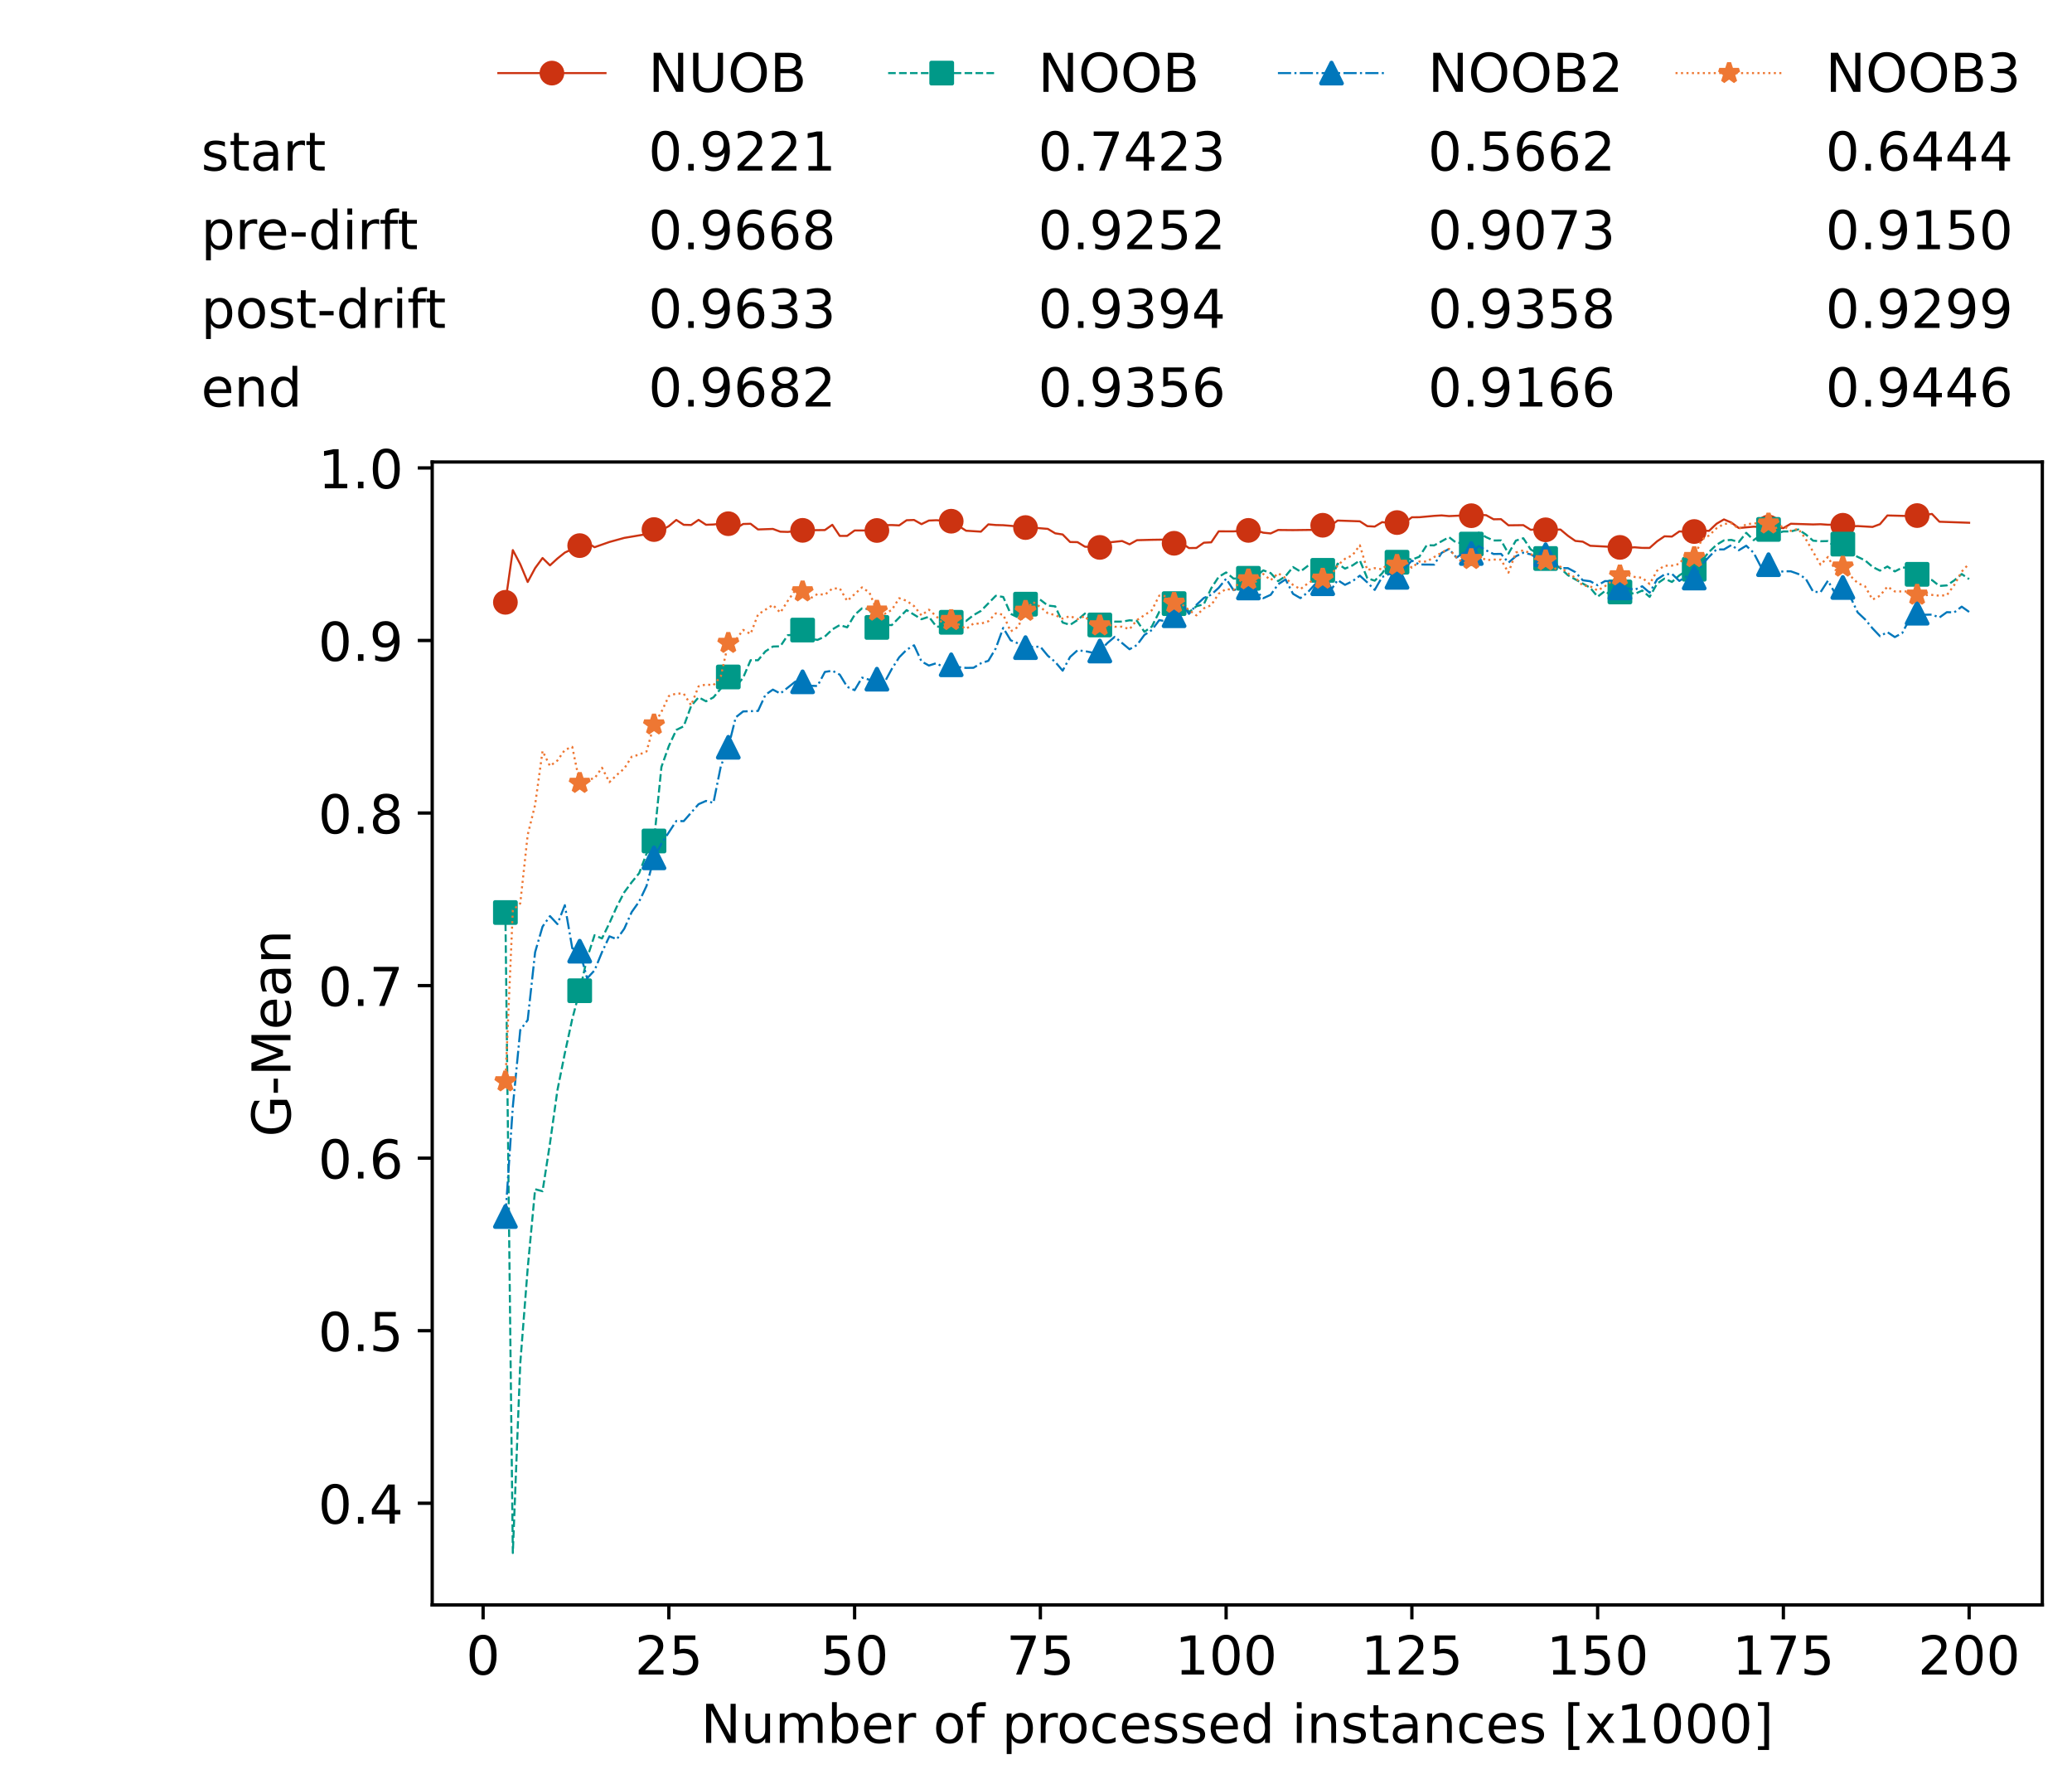 <?xml version="1.0" encoding="utf-8" standalone="no"?>
<!DOCTYPE svg PUBLIC "-//W3C//DTD SVG 1.1//EN"
  "http://www.w3.org/Graphics/SVG/1.1/DTD/svg11.dtd">
<!-- Created with matplotlib (https://matplotlib.org/) -->
<svg height="432.615pt" version="1.1" viewBox="0 0 502.65 432.615" width="502.65pt" xmlns="http://www.w3.org/2000/svg" xmlns:xlink="http://www.w3.org/1999/xlink">
 <defs>
  <style type="text/css">*{stroke-linecap:butt;stroke-linejoin:round;}</style>
 </defs>
 <g id="figure_1">
  <g id="patch_1">
   <path d="M 0 432.615 
L 502.65 432.615 
L 502.65 0 
L 0 0 
z
" style="fill:#ffffff;"/>
  </g>
  <g id="axes_1">
   <g id="patch_2">
    <path d="M 104.85 389.252 
L 495.45 389.252 
L 495.45 112.052 
L 104.85 112.052 
z
" style="fill:#ffffff;"/>
   </g>
   <g id="matplotlib.axis_1">
    <g id="xtick_1">
     <g id="line2d_1">
      <defs>
       <path d="M 0 0 
L 0 3.5 
" id="m4160e52118" style="stroke:#000000;stroke-width:0.8;"/>
      </defs>
      <g>
       <use style="stroke:#000000;stroke-width:0.8;" x="117.197" xlink:href="#m4160e52118" y="389.252"/>
      </g>
     </g>
     <g id="text_1">
      <!-- 0 -->
      <g transform="translate(113.061 406.13)scale(0.13 -0.13)">
       <defs>
        <path d="M 31.781 66.406 
Q 24.172 66.406 20.328 58.906 
Q 16.5 51.422 16.5 36.375 
Q 16.5 21.391 20.328 13.891 
Q 24.172 6.391 31.781 6.391 
Q 39.453 6.391 43.281 13.891 
Q 47.125 21.391 47.125 36.375 
Q 47.125 51.422 43.281 58.906 
Q 39.453 66.406 31.781 66.406 
z
M 31.781 74.219 
Q 44.047 74.219 50.516 64.516 
Q 56.984 54.828 56.984 36.375 
Q 56.984 17.969 50.516 8.266 
Q 44.047 -1.422 31.781 -1.422 
Q 19.531 -1.422 13.062 8.266 
Q 6.594 17.969 6.594 36.375 
Q 6.594 54.828 13.062 64.516 
Q 19.531 74.219 31.781 74.219 
z
" id="DejaVuSans-48"/>
       </defs>
       <use xlink:href="#DejaVuSans-48"/>
      </g>
     </g>
    </g>
    <g id="xtick_2">
     <g id="line2d_2">
      <g>
       <use style="stroke:#000000;stroke-width:0.8;" x="162.259" xlink:href="#m4160e52118" y="389.252"/>
      </g>
     </g>
     <g id="text_2">
      <!-- 25 -->
      <g transform="translate(153.988 406.13)scale(0.13 -0.13)">
       <defs>
        <path d="M 19.188 8.297 
L 53.609 8.297 
L 53.609 0 
L 7.328 0 
L 7.328 8.297 
Q 12.938 14.109 22.625 23.891 
Q 32.328 33.688 34.812 36.531 
Q 39.547 41.844 41.422 45.531 
Q 43.312 49.219 43.312 52.781 
Q 43.312 58.594 39.234 62.25 
Q 35.156 65.922 28.609 65.922 
Q 23.969 65.922 18.812 64.312 
Q 13.672 62.703 7.812 59.422 
L 7.812 69.391 
Q 13.766 71.781 18.938 73 
Q 24.125 74.219 28.422 74.219 
Q 39.75 74.219 46.484 68.547 
Q 53.219 62.891 53.219 53.422 
Q 53.219 48.922 51.531 44.891 
Q 49.859 40.875 45.406 35.406 
Q 44.188 33.984 37.641 27.219 
Q 31.109 20.453 19.188 8.297 
z
" id="DejaVuSans-50"/>
        <path d="M 10.797 72.906 
L 49.516 72.906 
L 49.516 64.594 
L 19.828 64.594 
L 19.828 46.734 
Q 21.969 47.469 24.109 47.828 
Q 26.266 48.188 28.422 48.188 
Q 40.625 48.188 47.75 41.5 
Q 54.891 34.812 54.891 23.391 
Q 54.891 11.625 47.562 5.094 
Q 40.234 -1.422 26.906 -1.422 
Q 22.312 -1.422 17.547 -0.641 
Q 12.797 0.141 7.719 1.703 
L 7.719 11.625 
Q 12.109 9.234 16.797 8.062 
Q 21.484 6.891 26.703 6.891 
Q 35.156 6.891 40.078 11.328 
Q 45.016 15.766 45.016 23.391 
Q 45.016 31 40.078 35.438 
Q 35.156 39.891 26.703 39.891 
Q 22.75 39.891 18.812 39.016 
Q 14.891 38.141 10.797 36.281 
z
" id="DejaVuSans-53"/>
       </defs>
       <use xlink:href="#DejaVuSans-50"/>
       <use x="63.623" xlink:href="#DejaVuSans-53"/>
      </g>
     </g>
    </g>
    <g id="xtick_3">
     <g id="line2d_3">
      <g>
       <use style="stroke:#000000;stroke-width:0.8;" x="207.322" xlink:href="#m4160e52118" y="389.252"/>
      </g>
     </g>
     <g id="text_3">
      <!-- 50 -->
      <g transform="translate(199.05 406.13)scale(0.13 -0.13)">
       <use xlink:href="#DejaVuSans-53"/>
       <use x="63.623" xlink:href="#DejaVuSans-48"/>
      </g>
     </g>
    </g>
    <g id="xtick_4">
     <g id="line2d_4">
      <g>
       <use style="stroke:#000000;stroke-width:0.8;" x="252.384" xlink:href="#m4160e52118" y="389.252"/>
      </g>
     </g>
     <g id="text_4">
      <!-- 75 -->
      <g transform="translate(244.113 406.13)scale(0.13 -0.13)">
       <defs>
        <path d="M 8.203 72.906 
L 55.078 72.906 
L 55.078 68.703 
L 28.609 0 
L 18.312 0 
L 43.219 64.594 
L 8.203 64.594 
z
" id="DejaVuSans-55"/>
       </defs>
       <use xlink:href="#DejaVuSans-55"/>
       <use x="63.623" xlink:href="#DejaVuSans-53"/>
      </g>
     </g>
    </g>
    <g id="xtick_5">
     <g id="line2d_5">
      <g>
       <use style="stroke:#000000;stroke-width:0.8;" x="297.446" xlink:href="#m4160e52118" y="389.252"/>
      </g>
     </g>
     <g id="text_5">
      <!-- 100 -->
      <g transform="translate(285.039 406.13)scale(0.13 -0.13)">
       <defs>
        <path d="M 12.406 8.297 
L 28.516 8.297 
L 28.516 63.922 
L 10.984 60.406 
L 10.984 69.391 
L 28.422 72.906 
L 38.281 72.906 
L 38.281 8.297 
L 54.391 8.297 
L 54.391 0 
L 12.406 0 
z
" id="DejaVuSans-49"/>
       </defs>
       <use xlink:href="#DejaVuSans-49"/>
       <use x="63.623" xlink:href="#DejaVuSans-48"/>
       <use x="127.246" xlink:href="#DejaVuSans-48"/>
      </g>
     </g>
    </g>
    <g id="xtick_6">
     <g id="line2d_6">
      <g>
       <use style="stroke:#000000;stroke-width:0.8;" x="342.509" xlink:href="#m4160e52118" y="389.252"/>
      </g>
     </g>
     <g id="text_6">
      <!-- 125 -->
      <g transform="translate(330.102 406.13)scale(0.13 -0.13)">
       <use xlink:href="#DejaVuSans-49"/>
       <use x="63.623" xlink:href="#DejaVuSans-50"/>
       <use x="127.246" xlink:href="#DejaVuSans-53"/>
      </g>
     </g>
    </g>
    <g id="xtick_7">
     <g id="line2d_7">
      <g>
       <use style="stroke:#000000;stroke-width:0.8;" x="387.571" xlink:href="#m4160e52118" y="389.252"/>
      </g>
     </g>
     <g id="text_7">
      <!-- 150 -->
      <g transform="translate(375.164 406.13)scale(0.13 -0.13)">
       <use xlink:href="#DejaVuSans-49"/>
       <use x="63.623" xlink:href="#DejaVuSans-53"/>
       <use x="127.246" xlink:href="#DejaVuSans-48"/>
      </g>
     </g>
    </g>
    <g id="xtick_8">
     <g id="line2d_8">
      <g>
       <use style="stroke:#000000;stroke-width:0.8;" x="432.633" xlink:href="#m4160e52118" y="389.252"/>
      </g>
     </g>
     <g id="text_8">
      <!-- 175 -->
      <g transform="translate(420.226 406.13)scale(0.13 -0.13)">
       <use xlink:href="#DejaVuSans-49"/>
       <use x="63.623" xlink:href="#DejaVuSans-55"/>
       <use x="127.246" xlink:href="#DejaVuSans-53"/>
      </g>
     </g>
    </g>
    <g id="xtick_9">
     <g id="line2d_9">
      <g>
       <use style="stroke:#000000;stroke-width:0.8;" x="477.695" xlink:href="#m4160e52118" y="389.252"/>
      </g>
     </g>
     <g id="text_9">
      <!-- 200 -->
      <g transform="translate(465.289 406.13)scale(0.13 -0.13)">
       <use xlink:href="#DejaVuSans-50"/>
       <use x="63.623" xlink:href="#DejaVuSans-48"/>
       <use x="127.246" xlink:href="#DejaVuSans-48"/>
      </g>
     </g>
    </g>
    <g id="text_10">
     <!-- Number of processed instances [x1000] -->
     <g transform="translate(170.025 422.711)scale(0.13 -0.13)">
      <defs>
       <path d="M 9.812 72.906 
L 23.094 72.906 
L 55.422 11.922 
L 55.422 72.906 
L 64.984 72.906 
L 64.984 0 
L 51.703 0 
L 19.391 60.984 
L 19.391 0 
L 9.812 0 
z
" id="DejaVuSans-78"/>
       <path d="M 8.5 21.578 
L 8.5 54.688 
L 17.484 54.688 
L 17.484 21.922 
Q 17.484 14.156 20.5 10.266 
Q 23.531 6.391 29.594 6.391 
Q 36.859 6.391 41.078 11.031 
Q 45.312 15.672 45.312 23.688 
L 45.312 54.688 
L 54.297 54.688 
L 54.297 0 
L 45.312 0 
L 45.312 8.406 
Q 42.047 3.422 37.719 1 
Q 33.406 -1.422 27.688 -1.422 
Q 18.266 -1.422 13.375 4.438 
Q 8.5 10.297 8.5 21.578 
z
M 31.109 56 
z
" id="DejaVuSans-117"/>
       <path d="M 52 44.188 
Q 55.375 50.25 60.062 53.125 
Q 64.75 56 71.094 56 
Q 79.641 56 84.281 50.016 
Q 88.922 44.047 88.922 33.016 
L 88.922 0 
L 79.891 0 
L 79.891 32.719 
Q 79.891 40.578 77.094 44.375 
Q 74.312 48.188 68.609 48.188 
Q 61.625 48.188 57.562 43.547 
Q 53.516 38.922 53.516 30.906 
L 53.516 0 
L 44.484 0 
L 44.484 32.719 
Q 44.484 40.625 41.703 44.406 
Q 38.922 48.188 33.109 48.188 
Q 26.219 48.188 22.156 43.531 
Q 18.109 38.875 18.109 30.906 
L 18.109 0 
L 9.078 0 
L 9.078 54.688 
L 18.109 54.688 
L 18.109 46.188 
Q 21.188 51.219 25.484 53.609 
Q 29.781 56 35.688 56 
Q 41.656 56 45.828 52.969 
Q 50 49.953 52 44.188 
z
" id="DejaVuSans-109"/>
       <path d="M 48.688 27.297 
Q 48.688 37.203 44.609 42.844 
Q 40.531 48.484 33.406 48.484 
Q 26.266 48.484 22.188 42.844 
Q 18.109 37.203 18.109 27.297 
Q 18.109 17.391 22.188 11.75 
Q 26.266 6.109 33.406 6.109 
Q 40.531 6.109 44.609 11.75 
Q 48.688 17.391 48.688 27.297 
z
M 18.109 46.391 
Q 20.953 51.266 25.266 53.625 
Q 29.594 56 35.594 56 
Q 45.562 56 51.781 48.094 
Q 58.016 40.188 58.016 27.297 
Q 58.016 14.406 51.781 6.484 
Q 45.562 -1.422 35.594 -1.422 
Q 29.594 -1.422 25.266 0.953 
Q 20.953 3.328 18.109 8.203 
L 18.109 0 
L 9.078 0 
L 9.078 75.984 
L 18.109 75.984 
z
" id="DejaVuSans-98"/>
       <path d="M 56.203 29.594 
L 56.203 25.203 
L 14.891 25.203 
Q 15.484 15.922 20.484 11.062 
Q 25.484 6.203 34.422 6.203 
Q 39.594 6.203 44.453 7.469 
Q 49.312 8.734 54.109 11.281 
L 54.109 2.781 
Q 49.266 0.734 44.188 -0.344 
Q 39.109 -1.422 33.891 -1.422 
Q 20.797 -1.422 13.156 6.188 
Q 5.516 13.812 5.516 26.812 
Q 5.516 40.234 12.766 48.109 
Q 20.016 56 32.328 56 
Q 43.359 56 49.781 48.891 
Q 56.203 41.797 56.203 29.594 
z
M 47.219 32.234 
Q 47.125 39.594 43.094 43.984 
Q 39.062 48.391 32.422 48.391 
Q 24.906 48.391 20.391 44.141 
Q 15.875 39.891 15.188 32.172 
z
" id="DejaVuSans-101"/>
       <path d="M 41.109 46.297 
Q 39.594 47.172 37.812 47.578 
Q 36.031 48 33.891 48 
Q 26.266 48 22.188 43.047 
Q 18.109 38.094 18.109 28.812 
L 18.109 0 
L 9.078 0 
L 9.078 54.688 
L 18.109 54.688 
L 18.109 46.188 
Q 20.953 51.172 25.484 53.578 
Q 30.031 56 36.531 56 
Q 37.453 56 38.578 55.875 
Q 39.703 55.766 41.062 55.516 
z
" id="DejaVuSans-114"/>
       <path id="DejaVuSans-32"/>
       <path d="M 30.609 48.391 
Q 23.391 48.391 19.188 42.75 
Q 14.984 37.109 14.984 27.297 
Q 14.984 17.484 19.156 11.844 
Q 23.344 6.203 30.609 6.203 
Q 37.797 6.203 41.984 11.859 
Q 46.188 17.531 46.188 27.297 
Q 46.188 37.016 41.984 42.703 
Q 37.797 48.391 30.609 48.391 
z
M 30.609 56 
Q 42.328 56 49.016 48.375 
Q 55.719 40.766 55.719 27.297 
Q 55.719 13.875 49.016 6.219 
Q 42.328 -1.422 30.609 -1.422 
Q 18.844 -1.422 12.172 6.219 
Q 5.516 13.875 5.516 27.297 
Q 5.516 40.766 12.172 48.375 
Q 18.844 56 30.609 56 
z
" id="DejaVuSans-111"/>
       <path d="M 37.109 75.984 
L 37.109 68.5 
L 28.516 68.5 
Q 23.688 68.5 21.797 66.547 
Q 19.922 64.594 19.922 59.516 
L 19.922 54.688 
L 34.719 54.688 
L 34.719 47.703 
L 19.922 47.703 
L 19.922 0 
L 10.891 0 
L 10.891 47.703 
L 2.297 47.703 
L 2.297 54.688 
L 10.891 54.688 
L 10.891 58.5 
Q 10.891 67.625 15.141 71.797 
Q 19.391 75.984 28.609 75.984 
z
" id="DejaVuSans-102"/>
       <path d="M 18.109 8.203 
L 18.109 -20.797 
L 9.078 -20.797 
L 9.078 54.688 
L 18.109 54.688 
L 18.109 46.391 
Q 20.953 51.266 25.266 53.625 
Q 29.594 56 35.594 56 
Q 45.562 56 51.781 48.094 
Q 58.016 40.188 58.016 27.297 
Q 58.016 14.406 51.781 6.484 
Q 45.562 -1.422 35.594 -1.422 
Q 29.594 -1.422 25.266 0.953 
Q 20.953 3.328 18.109 8.203 
z
M 48.688 27.297 
Q 48.688 37.203 44.609 42.844 
Q 40.531 48.484 33.406 48.484 
Q 26.266 48.484 22.188 42.844 
Q 18.109 37.203 18.109 27.297 
Q 18.109 17.391 22.188 11.75 
Q 26.266 6.109 33.406 6.109 
Q 40.531 6.109 44.609 11.75 
Q 48.688 17.391 48.688 27.297 
z
" id="DejaVuSans-112"/>
       <path d="M 48.781 52.594 
L 48.781 44.188 
Q 44.969 46.297 41.141 47.344 
Q 37.312 48.391 33.406 48.391 
Q 24.656 48.391 19.812 42.844 
Q 14.984 37.312 14.984 27.297 
Q 14.984 17.281 19.812 11.734 
Q 24.656 6.203 33.406 6.203 
Q 37.312 6.203 41.141 7.25 
Q 44.969 8.297 48.781 10.406 
L 48.781 2.094 
Q 45.016 0.344 40.984 -0.531 
Q 36.969 -1.422 32.422 -1.422 
Q 20.062 -1.422 12.781 6.344 
Q 5.516 14.109 5.516 27.297 
Q 5.516 40.672 12.859 48.328 
Q 20.219 56 33.016 56 
Q 37.156 56 41.109 55.141 
Q 45.062 54.297 48.781 52.594 
z
" id="DejaVuSans-99"/>
       <path d="M 44.281 53.078 
L 44.281 44.578 
Q 40.484 46.531 36.375 47.5 
Q 32.281 48.484 27.875 48.484 
Q 21.188 48.484 17.844 46.438 
Q 14.5 44.391 14.5 40.281 
Q 14.5 37.156 16.891 35.375 
Q 19.281 33.594 26.516 31.984 
L 29.594 31.297 
Q 39.156 29.25 43.188 25.516 
Q 47.219 21.781 47.219 15.094 
Q 47.219 7.469 41.188 3.016 
Q 35.156 -1.422 24.609 -1.422 
Q 20.219 -1.422 15.453 -0.562 
Q 10.688 0.297 5.422 2 
L 5.422 11.281 
Q 10.406 8.688 15.234 7.391 
Q 20.062 6.109 24.812 6.109 
Q 31.156 6.109 34.562 8.281 
Q 37.984 10.453 37.984 14.406 
Q 37.984 18.062 35.516 20.016 
Q 33.062 21.969 24.703 23.781 
L 21.578 24.516 
Q 13.234 26.266 9.516 29.906 
Q 5.812 33.547 5.812 39.891 
Q 5.812 47.609 11.281 51.797 
Q 16.75 56 26.812 56 
Q 31.781 56 36.172 55.266 
Q 40.578 54.547 44.281 53.078 
z
" id="DejaVuSans-115"/>
       <path d="M 45.406 46.391 
L 45.406 75.984 
L 54.391 75.984 
L 54.391 0 
L 45.406 0 
L 45.406 8.203 
Q 42.578 3.328 38.25 0.953 
Q 33.938 -1.422 27.875 -1.422 
Q 17.969 -1.422 11.734 6.484 
Q 5.516 14.406 5.516 27.297 
Q 5.516 40.188 11.734 48.094 
Q 17.969 56 27.875 56 
Q 33.938 56 38.25 53.625 
Q 42.578 51.266 45.406 46.391 
z
M 14.797 27.297 
Q 14.797 17.391 18.875 11.75 
Q 22.953 6.109 30.078 6.109 
Q 37.203 6.109 41.297 11.75 
Q 45.406 17.391 45.406 27.297 
Q 45.406 37.203 41.297 42.844 
Q 37.203 48.484 30.078 48.484 
Q 22.953 48.484 18.875 42.844 
Q 14.797 37.203 14.797 27.297 
z
" id="DejaVuSans-100"/>
       <path d="M 9.422 54.688 
L 18.406 54.688 
L 18.406 0 
L 9.422 0 
z
M 9.422 75.984 
L 18.406 75.984 
L 18.406 64.594 
L 9.422 64.594 
z
" id="DejaVuSans-105"/>
       <path d="M 54.891 33.016 
L 54.891 0 
L 45.906 0 
L 45.906 32.719 
Q 45.906 40.484 42.875 44.328 
Q 39.844 48.188 33.797 48.188 
Q 26.516 48.188 22.312 43.547 
Q 18.109 38.922 18.109 30.906 
L 18.109 0 
L 9.078 0 
L 9.078 54.688 
L 18.109 54.688 
L 18.109 46.188 
Q 21.344 51.125 25.703 53.562 
Q 30.078 56 35.797 56 
Q 45.219 56 50.047 50.172 
Q 54.891 44.344 54.891 33.016 
z
" id="DejaVuSans-110"/>
       <path d="M 18.312 70.219 
L 18.312 54.688 
L 36.812 54.688 
L 36.812 47.703 
L 18.312 47.703 
L 18.312 18.016 
Q 18.312 11.328 20.141 9.422 
Q 21.969 7.516 27.594 7.516 
L 36.812 7.516 
L 36.812 0 
L 27.594 0 
Q 17.188 0 13.234 3.875 
Q 9.281 7.766 9.281 18.016 
L 9.281 47.703 
L 2.688 47.703 
L 2.688 54.688 
L 9.281 54.688 
L 9.281 70.219 
z
" id="DejaVuSans-116"/>
       <path d="M 34.281 27.484 
Q 23.391 27.484 19.188 25 
Q 14.984 22.516 14.984 16.5 
Q 14.984 11.719 18.141 8.906 
Q 21.297 6.109 26.703 6.109 
Q 34.188 6.109 38.703 11.406 
Q 43.219 16.703 43.219 25.484 
L 43.219 27.484 
z
M 52.203 31.203 
L 52.203 0 
L 43.219 0 
L 43.219 8.297 
Q 40.141 3.328 35.547 0.953 
Q 30.953 -1.422 24.312 -1.422 
Q 15.922 -1.422 10.953 3.297 
Q 6 8.016 6 15.922 
Q 6 25.141 12.172 29.828 
Q 18.359 34.516 30.609 34.516 
L 43.219 34.516 
L 43.219 35.406 
Q 43.219 41.609 39.141 45 
Q 35.062 48.391 27.688 48.391 
Q 23 48.391 18.547 47.266 
Q 14.109 46.141 10.016 43.891 
L 10.016 52.203 
Q 14.938 54.109 19.578 55.047 
Q 24.219 56 28.609 56 
Q 40.484 56 46.344 49.844 
Q 52.203 43.703 52.203 31.203 
z
" id="DejaVuSans-97"/>
       <path d="M 8.594 75.984 
L 29.297 75.984 
L 29.297 69 
L 17.578 69 
L 17.578 -6.203 
L 29.297 -6.203 
L 29.297 -13.188 
L 8.594 -13.188 
z
" id="DejaVuSans-91"/>
       <path d="M 54.891 54.688 
L 35.109 28.078 
L 55.906 0 
L 45.312 0 
L 29.391 21.484 
L 13.484 0 
L 2.875 0 
L 24.125 28.609 
L 4.688 54.688 
L 15.281 54.688 
L 29.781 35.203 
L 44.281 54.688 
z
" id="DejaVuSans-120"/>
       <path d="M 30.422 75.984 
L 30.422 -13.188 
L 9.719 -13.188 
L 9.719 -6.203 
L 21.391 -6.203 
L 21.391 69 
L 9.719 69 
L 9.719 75.984 
z
" id="DejaVuSans-93"/>
      </defs>
      <use xlink:href="#DejaVuSans-78"/>
      <use x="74.805" xlink:href="#DejaVuSans-117"/>
      <use x="138.184" xlink:href="#DejaVuSans-109"/>
      <use x="235.596" xlink:href="#DejaVuSans-98"/>
      <use x="299.072" xlink:href="#DejaVuSans-101"/>
      <use x="360.596" xlink:href="#DejaVuSans-114"/>
      <use x="401.709" xlink:href="#DejaVuSans-32"/>
      <use x="433.496" xlink:href="#DejaVuSans-111"/>
      <use x="494.678" xlink:href="#DejaVuSans-102"/>
      <use x="529.883" xlink:href="#DejaVuSans-32"/>
      <use x="561.67" xlink:href="#DejaVuSans-112"/>
      <use x="625.146" xlink:href="#DejaVuSans-114"/>
      <use x="664.01" xlink:href="#DejaVuSans-111"/>
      <use x="725.191" xlink:href="#DejaVuSans-99"/>
      <use x="780.172" xlink:href="#DejaVuSans-101"/>
      <use x="841.695" xlink:href="#DejaVuSans-115"/>
      <use x="893.795" xlink:href="#DejaVuSans-115"/>
      <use x="945.895" xlink:href="#DejaVuSans-101"/>
      <use x="1007.418" xlink:href="#DejaVuSans-100"/>
      <use x="1070.895" xlink:href="#DejaVuSans-32"/>
      <use x="1102.682" xlink:href="#DejaVuSans-105"/>
      <use x="1130.465" xlink:href="#DejaVuSans-110"/>
      <use x="1193.844" xlink:href="#DejaVuSans-115"/>
      <use x="1245.943" xlink:href="#DejaVuSans-116"/>
      <use x="1285.152" xlink:href="#DejaVuSans-97"/>
      <use x="1346.432" xlink:href="#DejaVuSans-110"/>
      <use x="1409.811" xlink:href="#DejaVuSans-99"/>
      <use x="1464.791" xlink:href="#DejaVuSans-101"/>
      <use x="1526.314" xlink:href="#DejaVuSans-115"/>
      <use x="1578.414" xlink:href="#DejaVuSans-32"/>
      <use x="1610.201" xlink:href="#DejaVuSans-91"/>
      <use x="1649.215" xlink:href="#DejaVuSans-120"/>
      <use x="1708.395" xlink:href="#DejaVuSans-49"/>
      <use x="1772.018" xlink:href="#DejaVuSans-48"/>
      <use x="1835.641" xlink:href="#DejaVuSans-48"/>
      <use x="1899.264" xlink:href="#DejaVuSans-48"/>
      <use x="1962.887" xlink:href="#DejaVuSans-93"/>
     </g>
    </g>
   </g>
   <g id="matplotlib.axis_2">
    <g id="ytick_1">
     <g id="line2d_10">
      <defs>
       <path d="M 0 0 
L -3.5 0 
" id="m3344773086" style="stroke:#000000;stroke-width:0.8;"/>
      </defs>
      <g>
       <use style="stroke:#000000;stroke-width:0.8;" x="104.85" xlink:href="#m3344773086" y="364.587"/>
      </g>
     </g>
     <g id="text_11">
      <!-- 0.4 -->
      <g transform="translate(77.176 369.526)scale(0.13 -0.13)">
       <defs>
        <path d="M 10.688 12.406 
L 21 12.406 
L 21 0 
L 10.688 0 
z
" id="DejaVuSans-46"/>
        <path d="M 37.797 64.312 
L 12.891 25.391 
L 37.797 25.391 
z
M 35.203 72.906 
L 47.609 72.906 
L 47.609 25.391 
L 58.016 25.391 
L 58.016 17.188 
L 47.609 17.188 
L 47.609 0 
L 37.797 0 
L 37.797 17.188 
L 4.891 17.188 
L 4.891 26.703 
z
" id="DejaVuSans-52"/>
       </defs>
       <use xlink:href="#DejaVuSans-48"/>
       <use x="63.623" xlink:href="#DejaVuSans-46"/>
       <use x="95.41" xlink:href="#DejaVuSans-52"/>
      </g>
     </g>
    </g>
    <g id="ytick_2">
     <g id="line2d_11">
      <g>
       <use style="stroke:#000000;stroke-width:0.8;" x="104.85" xlink:href="#m3344773086" y="322.738"/>
      </g>
     </g>
     <g id="text_12">
      <!-- 0.5 -->
      <g transform="translate(77.176 327.677)scale(0.13 -0.13)">
       <use xlink:href="#DejaVuSans-48"/>
       <use x="63.623" xlink:href="#DejaVuSans-46"/>
       <use x="95.41" xlink:href="#DejaVuSans-53"/>
      </g>
     </g>
    </g>
    <g id="ytick_3">
     <g id="line2d_12">
      <g>
       <use style="stroke:#000000;stroke-width:0.8;" x="104.85" xlink:href="#m3344773086" y="280.888"/>
      </g>
     </g>
     <g id="text_13">
      <!-- 0.6 -->
      <g transform="translate(77.176 285.827)scale(0.13 -0.13)">
       <defs>
        <path d="M 33.016 40.375 
Q 26.375 40.375 22.484 35.828 
Q 18.609 31.297 18.609 23.391 
Q 18.609 15.531 22.484 10.953 
Q 26.375 6.391 33.016 6.391 
Q 39.656 6.391 43.531 10.953 
Q 47.406 15.531 47.406 23.391 
Q 47.406 31.297 43.531 35.828 
Q 39.656 40.375 33.016 40.375 
z
M 52.594 71.297 
L 52.594 62.312 
Q 48.875 64.062 45.094 64.984 
Q 41.312 65.922 37.594 65.922 
Q 27.828 65.922 22.672 59.328 
Q 17.531 52.734 16.797 39.406 
Q 19.672 43.656 24.016 45.922 
Q 28.375 48.188 33.594 48.188 
Q 44.578 48.188 50.953 41.516 
Q 57.328 34.859 57.328 23.391 
Q 57.328 12.156 50.688 5.359 
Q 44.047 -1.422 33.016 -1.422 
Q 20.359 -1.422 13.672 8.266 
Q 6.984 17.969 6.984 36.375 
Q 6.984 53.656 15.188 63.938 
Q 23.391 74.219 37.203 74.219 
Q 40.922 74.219 44.703 73.484 
Q 48.484 72.75 52.594 71.297 
z
" id="DejaVuSans-54"/>
       </defs>
       <use xlink:href="#DejaVuSans-48"/>
       <use x="63.623" xlink:href="#DejaVuSans-46"/>
       <use x="95.41" xlink:href="#DejaVuSans-54"/>
      </g>
     </g>
    </g>
    <g id="ytick_4">
     <g id="line2d_13">
      <g>
       <use style="stroke:#000000;stroke-width:0.8;" x="104.85" xlink:href="#m3344773086" y="239.039"/>
      </g>
     </g>
     <g id="text_14">
      <!-- 0.7 -->
      <g transform="translate(77.176 243.978)scale(0.13 -0.13)">
       <use xlink:href="#DejaVuSans-48"/>
       <use x="63.623" xlink:href="#DejaVuSans-46"/>
       <use x="95.41" xlink:href="#DejaVuSans-55"/>
      </g>
     </g>
    </g>
    <g id="ytick_5">
     <g id="line2d_14">
      <g>
       <use style="stroke:#000000;stroke-width:0.8;" x="104.85" xlink:href="#m3344773086" y="197.19"/>
      </g>
     </g>
     <g id="text_15">
      <!-- 0.8 -->
      <g transform="translate(77.176 202.129)scale(0.13 -0.13)">
       <defs>
        <path d="M 31.781 34.625 
Q 24.75 34.625 20.719 30.859 
Q 16.703 27.094 16.703 20.516 
Q 16.703 13.922 20.719 10.156 
Q 24.75 6.391 31.781 6.391 
Q 38.812 6.391 42.859 10.172 
Q 46.922 13.969 46.922 20.516 
Q 46.922 27.094 42.891 30.859 
Q 38.875 34.625 31.781 34.625 
z
M 21.922 38.812 
Q 15.578 40.375 12.031 44.719 
Q 8.5 49.078 8.5 55.328 
Q 8.5 64.062 14.719 69.141 
Q 20.953 74.219 31.781 74.219 
Q 42.672 74.219 48.875 69.141 
Q 55.078 64.062 55.078 55.328 
Q 55.078 49.078 51.531 44.719 
Q 48 40.375 41.703 38.812 
Q 48.828 37.156 52.797 32.312 
Q 56.781 27.484 56.781 20.516 
Q 56.781 9.906 50.312 4.234 
Q 43.844 -1.422 31.781 -1.422 
Q 19.734 -1.422 13.25 4.234 
Q 6.781 9.906 6.781 20.516 
Q 6.781 27.484 10.781 32.312 
Q 14.797 37.156 21.922 38.812 
z
M 18.312 54.391 
Q 18.312 48.734 21.844 45.562 
Q 25.391 42.391 31.781 42.391 
Q 38.141 42.391 41.719 45.562 
Q 45.312 48.734 45.312 54.391 
Q 45.312 60.062 41.719 63.234 
Q 38.141 66.406 31.781 66.406 
Q 25.391 66.406 21.844 63.234 
Q 18.312 60.062 18.312 54.391 
z
" id="DejaVuSans-56"/>
       </defs>
       <use xlink:href="#DejaVuSans-48"/>
       <use x="63.623" xlink:href="#DejaVuSans-46"/>
       <use x="95.41" xlink:href="#DejaVuSans-56"/>
      </g>
     </g>
    </g>
    <g id="ytick_6">
     <g id="line2d_15">
      <g>
       <use style="stroke:#000000;stroke-width:0.8;" x="104.85" xlink:href="#m3344773086" y="155.341"/>
      </g>
     </g>
     <g id="text_16">
      <!-- 0.9 -->
      <g transform="translate(77.176 160.28)scale(0.13 -0.13)">
       <defs>
        <path d="M 10.984 1.516 
L 10.984 10.5 
Q 14.703 8.734 18.5 7.812 
Q 22.312 6.891 25.984 6.891 
Q 35.75 6.891 40.891 13.453 
Q 46.047 20.016 46.781 33.406 
Q 43.953 29.203 39.594 26.953 
Q 35.25 24.703 29.984 24.703 
Q 19.047 24.703 12.672 31.312 
Q 6.297 37.938 6.297 49.422 
Q 6.297 60.641 12.938 67.422 
Q 19.578 74.219 30.609 74.219 
Q 43.266 74.219 49.922 64.516 
Q 56.594 54.828 56.594 36.375 
Q 56.594 19.141 48.406 8.859 
Q 40.234 -1.422 26.422 -1.422 
Q 22.703 -1.422 18.891 -0.688 
Q 15.094 0.047 10.984 1.516 
z
M 30.609 32.422 
Q 37.25 32.422 41.125 36.953 
Q 45.016 41.5 45.016 49.422 
Q 45.016 57.281 41.125 61.844 
Q 37.25 66.406 30.609 66.406 
Q 23.969 66.406 20.094 61.844 
Q 16.219 57.281 16.219 49.422 
Q 16.219 41.5 20.094 36.953 
Q 23.969 32.422 30.609 32.422 
z
" id="DejaVuSans-57"/>
       </defs>
       <use xlink:href="#DejaVuSans-48"/>
       <use x="63.623" xlink:href="#DejaVuSans-46"/>
       <use x="95.41" xlink:href="#DejaVuSans-57"/>
      </g>
     </g>
    </g>
    <g id="ytick_7">
     <g id="line2d_16">
      <g>
       <use style="stroke:#000000;stroke-width:0.8;" x="104.85" xlink:href="#m3344773086" y="113.492"/>
      </g>
     </g>
     <g id="text_17">
      <!-- 1.0 -->
      <g transform="translate(77.176 118.431)scale(0.13 -0.13)">
       <use xlink:href="#DejaVuSans-49"/>
       <use x="63.623" xlink:href="#DejaVuSans-46"/>
       <use x="95.41" xlink:href="#DejaVuSans-48"/>
      </g>
     </g>
    </g>
    <g id="text_18">
     <!-- G-Mean -->
     <g transform="translate(70.472 275.744)rotate(-90)scale(0.13 -0.13)">
      <defs>
       <path d="M 59.516 10.406 
L 59.516 29.984 
L 43.406 29.984 
L 43.406 38.094 
L 69.281 38.094 
L 69.281 6.781 
Q 63.578 2.734 56.688 0.656 
Q 49.812 -1.422 42 -1.422 
Q 24.906 -1.422 15.25 8.562 
Q 5.609 18.562 5.609 36.375 
Q 5.609 54.25 15.25 64.234 
Q 24.906 74.219 42 74.219 
Q 49.125 74.219 55.547 72.453 
Q 61.969 70.703 67.391 67.281 
L 67.391 56.781 
Q 61.922 61.422 55.766 63.766 
Q 49.609 66.109 42.828 66.109 
Q 29.438 66.109 22.719 58.641 
Q 16.016 51.172 16.016 36.375 
Q 16.016 21.625 22.719 14.156 
Q 29.438 6.688 42.828 6.688 
Q 48.047 6.688 52.141 7.594 
Q 56.25 8.5 59.516 10.406 
z
" id="DejaVuSans-71"/>
       <path d="M 4.891 31.391 
L 31.203 31.391 
L 31.203 23.391 
L 4.891 23.391 
z
" id="DejaVuSans-45"/>
       <path d="M 9.812 72.906 
L 24.516 72.906 
L 43.109 23.297 
L 61.812 72.906 
L 76.516 72.906 
L 76.516 0 
L 66.891 0 
L 66.891 64.016 
L 48.094 14.016 
L 38.188 14.016 
L 19.391 64.016 
L 19.391 0 
L 9.812 0 
z
" id="DejaVuSans-77"/>
      </defs>
      <use xlink:href="#DejaVuSans-71"/>
      <use x="77.49" xlink:href="#DejaVuSans-45"/>
      <use x="113.574" xlink:href="#DejaVuSans-77"/>
      <use x="199.854" xlink:href="#DejaVuSans-101"/>
      <use x="261.377" xlink:href="#DejaVuSans-97"/>
      <use x="322.656" xlink:href="#DejaVuSans-110"/>
     </g>
    </g>
   </g>
   <g id="line2d_17"/>
   <g id="line2d_18"/>
   <g id="line2d_19"/>
   <g id="line2d_20"/>
   <g id="line2d_21"/>
   <g id="line2d_22">
    <path clip-path="url(#p268b07f9c0)" d="M 122.605 146.08 
L 124.407 133.418 
L 126.21 136.84 
L 128.012 141.151 
L 129.815 137.792 
L 131.617 135.335 
L 133.419 137.116 
L 135.222 135.466 
L 137.024 134.022 
L 140.629 132.33 
L 142.432 131.631 
L 144.234 132.717 
L 147.839 131.451 
L 151.444 130.457 
L 156.852 129.548 
L 158.654 128.435 
L 160.457 128.628 
L 162.259 127.599 
L 164.062 126.105 
L 165.864 127.283 
L 167.667 127.33 
L 169.469 126.084 
L 171.272 127.274 
L 173.074 127.209 
L 174.877 127.028 
L 176.679 127.017 
L 178.482 128.174 
L 180.284 127.086 
L 182.087 127.032 
L 183.889 128.412 
L 187.494 128.283 
L 189.297 128.951 
L 191.099 129.007 
L 194.704 128.628 
L 198.309 128.578 
L 200.112 128.555 
L 201.914 127.283 
L 203.717 129.975 
L 205.519 129.965 
L 207.322 128.66 
L 212.729 128.661 
L 214.532 127.374 
L 216.334 127.341 
L 218.137 127.424 
L 219.939 126.175 
L 221.742 126.11 
L 223.544 127.122 
L 225.347 126.249 
L 227.149 126.175 
L 230.754 126.412 
L 234.359 128.716 
L 237.964 128.944 
L 239.767 127.175 
L 241.569 127.337 
L 243.372 127.379 
L 254.186 128.272 
L 255.989 129.35 
L 257.791 129.629 
L 259.594 131.456 
L 261.396 131.487 
L 263.199 132.592 
L 266.804 132.765 
L 268.606 131.595 
L 272.211 131.216 
L 274.014 132.015 
L 275.816 131.015 
L 279.421 130.92 
L 283.026 130.863 
L 284.829 131.763 
L 286.631 131.696 
L 288.434 132.925 
L 290.236 132.898 
L 292.039 131.625 
L 293.841 131.529 
L 295.644 128.864 
L 299.249 128.874 
L 302.854 128.638 
L 304.656 128.628 
L 306.459 129.196 
L 308.261 129.373 
L 310.064 128.538 
L 313.669 128.573 
L 319.076 128.505 
L 320.879 127.393 
L 322.681 127.58 
L 324.484 126.254 
L 329.891 126.437 
L 331.694 127.607 
L 333.496 127.709 
L 335.299 126.637 
L 337.101 126.834 
L 338.904 126.74 
L 340.706 126.816 
L 342.509 125.456 
L 344.311 125.444 
L 347.916 125.113 
L 349.719 125.006 
L 351.521 125.171 
L 355.126 125.011 
L 356.928 125.076 
L 358.731 124.857 
L 360.533 124.955 
L 362.336 125.946 
L 364.138 125.917 
L 365.941 127.407 
L 369.546 127.365 
L 371.348 128.492 
L 373.151 128.326 
L 374.953 128.497 
L 378.558 128.43 
L 380.361 129.94 
L 382.163 131.189 
L 383.966 131.374 
L 385.768 132.366 
L 394.781 132.837 
L 396.583 132.741 
L 398.386 132.885 
L 400.188 132.888 
L 401.991 131.289 
L 403.793 130.071 
L 405.596 130.137 
L 407.398 128.879 
L 409.201 128.998 
L 411.003 128.913 
L 412.806 128.707 
L 414.608 128.751 
L 416.411 127.032 
L 418.213 125.977 
L 420.016 126.74 
L 421.818 128.066 
L 425.423 127.74 
L 430.831 127.915 
L 432.633 128.087 
L 434.436 127.027 
L 439.843 127.196 
L 441.646 127.14 
L 443.448 127.267 
L 445.251 127.256 
L 447.053 127.393 
L 448.856 127.667 
L 450.658 127.591 
L 454.263 127.798 
L 456.066 127.133 
L 457.868 125.018 
L 463.276 125.159 
L 466.881 124.891 
L 468.683 124.652 
L 470.485 126.537 
L 477.695 126.787 
L 477.695 126.787 
" style="fill:none;stroke:#cc3311;stroke-linecap:square;stroke-width:0.5;"/>
    <defs>
     <path d="M 0 2.5 
C 0.663 2.5 1.299 2.237 1.768 1.768 
C 2.237 1.299 2.5 0.663 2.5 0 
C 2.5 -0.663 2.237 -1.299 1.768 -1.768 
C 1.299 -2.237 0.663 -2.5 0 -2.5 
C -0.663 -2.5 -1.299 -2.237 -1.768 -1.768 
C -2.237 -1.299 -2.5 -0.663 -2.5 0 
C -2.5 0.663 -2.237 1.299 -1.768 1.768 
C -1.299 2.237 -0.663 2.5 0 2.5 
z
" id="m60f7f9d7c9" style="stroke:#cc3311;"/>
    </defs>
    <g clip-path="url(#p268b07f9c0)">
     <use style="fill:#cc3311;stroke:#cc3311;" x="122.605" xlink:href="#m60f7f9d7c9" y="146.08"/>
     <use style="fill:#cc3311;stroke:#cc3311;" x="140.629" xlink:href="#m60f7f9d7c9" y="132.33"/>
     <use style="fill:#cc3311;stroke:#cc3311;" x="158.654" xlink:href="#m60f7f9d7c9" y="128.435"/>
     <use style="fill:#cc3311;stroke:#cc3311;" x="176.679" xlink:href="#m60f7f9d7c9" y="127.017"/>
     <use style="fill:#cc3311;stroke:#cc3311;" x="194.704" xlink:href="#m60f7f9d7c9" y="128.628"/>
     <use style="fill:#cc3311;stroke:#cc3311;" x="212.729" xlink:href="#m60f7f9d7c9" y="128.661"/>
     <use style="fill:#cc3311;stroke:#cc3311;" x="230.754" xlink:href="#m60f7f9d7c9" y="126.412"/>
     <use style="fill:#cc3311;stroke:#cc3311;" x="248.779" xlink:href="#m60f7f9d7c9" y="127.95"/>
     <use style="fill:#cc3311;stroke:#cc3311;" x="266.804" xlink:href="#m60f7f9d7c9" y="132.765"/>
     <use style="fill:#cc3311;stroke:#cc3311;" x="284.829" xlink:href="#m60f7f9d7c9" y="131.763"/>
     <use style="fill:#cc3311;stroke:#cc3311;" x="302.854" xlink:href="#m60f7f9d7c9" y="128.638"/>
     <use style="fill:#cc3311;stroke:#cc3311;" x="320.879" xlink:href="#m60f7f9d7c9" y="127.393"/>
     <use style="fill:#cc3311;stroke:#cc3311;" x="338.904" xlink:href="#m60f7f9d7c9" y="126.74"/>
     <use style="fill:#cc3311;stroke:#cc3311;" x="356.928" xlink:href="#m60f7f9d7c9" y="125.076"/>
     <use style="fill:#cc3311;stroke:#cc3311;" x="374.953" xlink:href="#m60f7f9d7c9" y="128.497"/>
     <use style="fill:#cc3311;stroke:#cc3311;" x="392.978" xlink:href="#m60f7f9d7c9" y="132.762"/>
     <use style="fill:#cc3311;stroke:#cc3311;" x="411.003" xlink:href="#m60f7f9d7c9" y="128.913"/>
     <use style="fill:#cc3311;stroke:#cc3311;" x="429.028" xlink:href="#m60f7f9d7c9" y="127.826"/>
     <use style="fill:#cc3311;stroke:#cc3311;" x="447.053" xlink:href="#m60f7f9d7c9" y="127.393"/>
     <use style="fill:#cc3311;stroke:#cc3311;" x="465.078" xlink:href="#m60f7f9d7c9" y="125.044"/>
    </g>
   </g>
   <g id="line2d_23"/>
   <g id="line2d_24"/>
   <g id="line2d_25"/>
   <g id="line2d_26"/>
   <g id="line2d_27">
    <path clip-path="url(#p268b07f9c0)" d="M 122.605 221.32 
L 124.407 376.652 
L 126.21 330.69 
L 128.012 307.637 
L 129.815 288.427 
L 131.617 288.913 
L 133.419 277.308 
L 135.222 264.434 
L 137.024 255.435 
L 138.827 247.141 
L 140.629 240.288 
L 142.432 232.374 
L 144.234 226.817 
L 146.037 227.606 
L 147.839 223.895 
L 149.642 219.875 
L 151.444 216.406 
L 153.247 213.967 
L 155.049 211.784 
L 156.852 207.028 
L 158.654 203.97 
L 160.457 186.004 
L 162.259 180.935 
L 164.062 177.037 
L 165.864 176.145 
L 167.667 171.223 
L 169.469 169.115 
L 171.272 170.087 
L 173.074 169.135 
L 174.877 166.987 
L 176.679 164.189 
L 178.482 166.576 
L 180.284 164.361 
L 182.087 160.12 
L 183.889 160.129 
L 185.692 157.974 
L 187.494 156.808 
L 189.297 156.753 
L 191.099 154.058 
L 192.902 153.952 
L 194.704 152.813 
L 196.507 154.846 
L 198.309 155.205 
L 200.112 154.384 
L 201.914 152.656 
L 203.717 151.599 
L 205.519 152.149 
L 207.322 149.139 
L 209.124 147.527 
L 210.927 147.769 
L 212.729 152.169 
L 214.532 151.547 
L 216.334 151.611 
L 219.939 147.973 
L 223.544 150.18 
L 225.347 149.58 
L 227.149 151.963 
L 228.952 152.037 
L 230.754 150.927 
L 232.557 149.625 
L 234.359 150.608 
L 236.162 149.194 
L 237.964 148.165 
L 241.569 144.5 
L 243.372 144.784 
L 245.174 148.875 
L 246.976 149.75 
L 248.779 146.531 
L 250.581 144.291 
L 252.384 145.467 
L 254.186 146.866 
L 255.989 147.066 
L 257.791 150.986 
L 259.594 151.55 
L 261.396 150.379 
L 263.199 148.806 
L 265.001 151.537 
L 266.804 151.569 
L 268.606 150.434 
L 270.409 150.757 
L 272.211 150.767 
L 274.014 150.445 
L 275.816 150.567 
L 277.619 153.237 
L 279.421 151.972 
L 281.224 148.398 
L 283.026 147.593 
L 284.829 146.402 
L 286.631 145.382 
L 288.434 148.482 
L 290.236 147.042 
L 292.039 146.547 
L 293.841 142.656 
L 295.644 139.915 
L 297.446 138.833 
L 299.249 140.323 
L 302.854 140.26 
L 304.656 139.78 
L 306.459 138.332 
L 308.261 138.997 
L 310.064 140.949 
L 311.866 139.725 
L 313.669 137.524 
L 315.471 138.617 
L 317.274 137.24 
L 319.076 136.167 
L 320.879 138.327 
L 322.681 141.091 
L 324.484 136.697 
L 326.286 137.909 
L 328.089 137.142 
L 329.891 135.931 
L 331.694 140.23 
L 333.496 140.839 
L 335.299 139.056 
L 337.101 136.357 
L 338.904 136.357 
L 340.706 135.338 
L 342.509 135.731 
L 344.311 135.035 
L 346.114 132.234 
L 347.916 132.276 
L 351.521 130.28 
L 353.324 131.668 
L 355.126 131.657 
L 356.928 131.955 
L 358.731 129.181 
L 360.533 130.292 
L 362.336 131.09 
L 364.138 131.069 
L 365.941 134.26 
L 367.743 131.111 
L 369.546 130.544 
L 371.348 133.262 
L 376.756 136.488 
L 378.558 137.828 
L 380.361 139.507 
L 385.768 142.545 
L 387.571 144.721 
L 389.373 143.334 
L 391.176 144.684 
L 392.978 143.57 
L 394.781 143.58 
L 396.583 144.047 
L 398.386 143.229 
L 400.188 144.766 
L 401.991 141.544 
L 403.793 140.33 
L 405.596 141.148 
L 407.398 139.55 
L 409.201 138.389 
L 411.003 138.067 
L 414.608 133.865 
L 416.411 132.133 
L 418.213 131.061 
L 420.016 130.948 
L 421.818 131.459 
L 423.621 129.229 
L 425.423 131.007 
L 429.028 128.398 
L 430.831 129.398 
L 432.633 128.891 
L 434.436 128.891 
L 436.238 128.414 
L 438.041 129.598 
L 439.843 131.136 
L 441.646 131.268 
L 443.448 131.229 
L 445.251 132.725 
L 447.053 131.966 
L 448.856 134.201 
L 452.461 135.918 
L 454.263 137.487 
L 456.066 138.397 
L 457.868 137.397 
L 459.671 138.59 
L 461.473 137.669 
L 463.276 137.616 
L 465.078 139.293 
L 466.881 140.687 
L 468.683 140.687 
L 470.485 142.112 
L 472.288 141.981 
L 474.09 140.765 
L 475.893 139.227 
L 477.695 140.458 
L 477.695 140.458 
" style="fill:none;stroke:#009988;stroke-dasharray:1.85,0.8;stroke-dashoffset:0;stroke-width:0.5;"/>
    <defs>
     <path d="M -2.5 2.5 
L 2.5 2.5 
L 2.5 -2.5 
L -2.5 -2.5 
z
" id="m42d4781c41" style="stroke:#009988;stroke-linejoin:miter;"/>
    </defs>
    <g clip-path="url(#p268b07f9c0)">
     <use style="fill:#009988;stroke:#009988;stroke-linejoin:miter;" x="122.605" xlink:href="#m42d4781c41" y="221.32"/>
     <use style="fill:#009988;stroke:#009988;stroke-linejoin:miter;" x="140.629" xlink:href="#m42d4781c41" y="240.288"/>
     <use style="fill:#009988;stroke:#009988;stroke-linejoin:miter;" x="158.654" xlink:href="#m42d4781c41" y="203.97"/>
     <use style="fill:#009988;stroke:#009988;stroke-linejoin:miter;" x="176.679" xlink:href="#m42d4781c41" y="164.189"/>
     <use style="fill:#009988;stroke:#009988;stroke-linejoin:miter;" x="194.704" xlink:href="#m42d4781c41" y="152.813"/>
     <use style="fill:#009988;stroke:#009988;stroke-linejoin:miter;" x="212.729" xlink:href="#m42d4781c41" y="152.169"/>
     <use style="fill:#009988;stroke:#009988;stroke-linejoin:miter;" x="230.754" xlink:href="#m42d4781c41" y="150.927"/>
     <use style="fill:#009988;stroke:#009988;stroke-linejoin:miter;" x="248.779" xlink:href="#m42d4781c41" y="146.531"/>
     <use style="fill:#009988;stroke:#009988;stroke-linejoin:miter;" x="266.804" xlink:href="#m42d4781c41" y="151.569"/>
     <use style="fill:#009988;stroke:#009988;stroke-linejoin:miter;" x="284.829" xlink:href="#m42d4781c41" y="146.402"/>
     <use style="fill:#009988;stroke:#009988;stroke-linejoin:miter;" x="302.854" xlink:href="#m42d4781c41" y="140.26"/>
     <use style="fill:#009988;stroke:#009988;stroke-linejoin:miter;" x="320.879" xlink:href="#m42d4781c41" y="138.327"/>
     <use style="fill:#009988;stroke:#009988;stroke-linejoin:miter;" x="338.904" xlink:href="#m42d4781c41" y="136.357"/>
     <use style="fill:#009988;stroke:#009988;stroke-linejoin:miter;" x="356.928" xlink:href="#m42d4781c41" y="131.955"/>
     <use style="fill:#009988;stroke:#009988;stroke-linejoin:miter;" x="374.953" xlink:href="#m42d4781c41" y="135.459"/>
     <use style="fill:#009988;stroke:#009988;stroke-linejoin:miter;" x="392.978" xlink:href="#m42d4781c41" y="143.57"/>
     <use style="fill:#009988;stroke:#009988;stroke-linejoin:miter;" x="411.003" xlink:href="#m42d4781c41" y="138.067"/>
     <use style="fill:#009988;stroke:#009988;stroke-linejoin:miter;" x="429.028" xlink:href="#m42d4781c41" y="128.398"/>
     <use style="fill:#009988;stroke:#009988;stroke-linejoin:miter;" x="447.053" xlink:href="#m42d4781c41" y="131.966"/>
     <use style="fill:#009988;stroke:#009988;stroke-linejoin:miter;" x="465.078" xlink:href="#m42d4781c41" y="139.293"/>
    </g>
   </g>
   <g id="line2d_28"/>
   <g id="line2d_29"/>
   <g id="line2d_30"/>
   <g id="line2d_31"/>
   <g id="line2d_32">
    <path clip-path="url(#p268b07f9c0)" d="M 122.605 295.045 
L 124.407 268.428 
L 126.21 249.82 
L 128.012 247.401 
L 129.815 230.938 
L 131.617 224.736 
L 133.419 222.18 
L 135.222 224.12 
L 137.024 219.541 
L 138.827 229.988 
L 140.629 230.704 
L 142.432 237.282 
L 144.234 235.345 
L 146.037 230.936 
L 147.839 227.089 
L 149.642 227.791 
L 151.444 225.245 
L 153.247 221.202 
L 155.049 218.657 
L 156.852 214.856 
L 158.654 208.054 
L 160.457 204.598 
L 164.062 199.127 
L 165.864 199.149 
L 169.469 195.039 
L 171.272 194.252 
L 173.074 194.724 
L 174.877 185.79 
L 176.679 181.241 
L 178.482 173.979 
L 180.284 172.546 
L 183.889 172.426 
L 185.692 168.507 
L 187.494 167.251 
L 189.297 168.206 
L 192.902 165.346 
L 194.704 165.364 
L 196.507 166.314 
L 198.309 166.381 
L 200.112 162.966 
L 201.914 162.668 
L 203.717 163.623 
L 205.519 166.575 
L 207.322 167.393 
L 209.124 164.352 
L 210.927 164.864 
L 212.729 164.724 
L 214.532 165.571 
L 216.334 162.253 
L 218.137 159.416 
L 219.939 157.591 
L 221.742 156.504 
L 223.544 160.414 
L 225.347 161.418 
L 227.149 160.851 
L 228.952 161.851 
L 230.754 161.236 
L 232.557 161.785 
L 234.359 161.988 
L 236.162 161.957 
L 237.964 160.868 
L 239.767 160.268 
L 241.569 157.24 
L 243.372 152.276 
L 245.174 155.282 
L 246.976 156.047 
L 248.779 157.072 
L 250.581 156.869 
L 252.384 156.848 
L 254.186 159.038 
L 255.989 160.543 
L 257.791 162.663 
L 259.594 159.335 
L 261.396 157.721 
L 263.199 157.923 
L 265.001 158.279 
L 266.804 157.896 
L 268.606 155.992 
L 270.409 154.46 
L 274.014 157.466 
L 275.816 156.449 
L 277.619 153.999 
L 279.421 152.808 
L 281.224 150.398 
L 283.026 150.729 
L 284.829 149.337 
L 286.631 146.191 
L 288.434 148.89 
L 290.236 146.7 
L 292.039 145.033 
L 293.841 144.222 
L 295.644 142.571 
L 297.446 140.361 
L 299.249 143.137 
L 301.051 142.628 
L 302.854 142.608 
L 304.656 143.251 
L 306.459 145.087 
L 308.261 144.261 
L 310.064 141.708 
L 311.866 140.528 
L 313.669 144.017 
L 315.471 145.066 
L 317.274 143.64 
L 319.076 141.627 
L 320.879 141.577 
L 322.681 143.425 
L 324.484 140.684 
L 326.286 141.845 
L 328.089 140.976 
L 329.891 139.615 
L 331.694 141.257 
L 333.496 143.074 
L 335.299 139.933 
L 337.101 139.193 
L 338.904 140.019 
L 340.706 137.855 
L 342.509 135.97 
L 344.311 136.911 
L 347.916 136.944 
L 349.719 134.096 
L 351.521 133.143 
L 353.324 135.228 
L 355.126 134.086 
L 356.928 134.249 
L 358.731 132.421 
L 360.533 133.489 
L 362.336 134.365 
L 364.138 134.333 
L 365.941 136.46 
L 367.743 134.92 
L 369.546 134.052 
L 371.348 134.445 
L 373.151 135.49 
L 374.953 134.532 
L 376.756 136.668 
L 378.558 137.769 
L 380.361 137.789 
L 382.163 138.764 
L 383.966 140.734 
L 385.768 140.971 
L 387.571 141.945 
L 389.373 140.929 
L 391.176 140.961 
L 392.978 142.589 
L 394.781 142.641 
L 396.583 143.039 
L 398.386 142.193 
L 400.188 143.751 
L 401.991 140.525 
L 403.793 139.326 
L 405.596 139.174 
L 407.398 140.898 
L 409.201 139.714 
L 411.003 140.191 
L 412.806 137.053 
L 414.608 135.041 
L 416.411 133.247 
L 418.213 133.257 
L 420.016 132.195 
L 421.818 133.458 
L 423.621 132.357 
L 425.423 134.071 
L 427.226 137.548 
L 429.028 136.957 
L 430.831 138.973 
L 432.633 138.545 
L 434.436 138.565 
L 436.238 139.201 
L 438.041 140.333 
L 439.843 143.499 
L 441.646 143.631 
L 443.448 140.827 
L 445.251 144.05 
L 447.053 142.481 
L 448.856 144.716 
L 450.658 148.537 
L 452.461 150.223 
L 454.263 152.402 
L 456.066 154.294 
L 457.868 153.313 
L 459.671 154.517 
L 461.473 153.521 
L 463.276 150.086 
L 465.078 148.717 
L 466.881 149.093 
L 468.683 149.063 
L 470.485 149.769 
L 472.288 148.474 
L 474.09 148.524 
L 475.893 147.131 
L 477.695 148.411 
L 477.695 148.411 
" style="fill:none;stroke:#0077bb;stroke-dasharray:3.2,0.8,0.5,0.8;stroke-dashoffset:0;stroke-width:0.5;"/>
    <defs>
     <path d="M 0 -2.5 
L -2.5 2.5 
L 2.5 2.5 
z
" id="mee97a033d0" style="stroke:#0077bb;stroke-linejoin:miter;"/>
    </defs>
    <g clip-path="url(#p268b07f9c0)">
     <use style="fill:#0077bb;stroke:#0077bb;stroke-linejoin:miter;" x="122.605" xlink:href="#mee97a033d0" y="295.045"/>
     <use style="fill:#0077bb;stroke:#0077bb;stroke-linejoin:miter;" x="140.629" xlink:href="#mee97a033d0" y="230.704"/>
     <use style="fill:#0077bb;stroke:#0077bb;stroke-linejoin:miter;" x="158.654" xlink:href="#mee97a033d0" y="208.054"/>
     <use style="fill:#0077bb;stroke:#0077bb;stroke-linejoin:miter;" x="176.679" xlink:href="#mee97a033d0" y="181.241"/>
     <use style="fill:#0077bb;stroke:#0077bb;stroke-linejoin:miter;" x="194.704" xlink:href="#mee97a033d0" y="165.364"/>
     <use style="fill:#0077bb;stroke:#0077bb;stroke-linejoin:miter;" x="212.729" xlink:href="#mee97a033d0" y="164.724"/>
     <use style="fill:#0077bb;stroke:#0077bb;stroke-linejoin:miter;" x="230.754" xlink:href="#mee97a033d0" y="161.236"/>
     <use style="fill:#0077bb;stroke:#0077bb;stroke-linejoin:miter;" x="248.779" xlink:href="#mee97a033d0" y="157.072"/>
     <use style="fill:#0077bb;stroke:#0077bb;stroke-linejoin:miter;" x="266.804" xlink:href="#mee97a033d0" y="157.896"/>
     <use style="fill:#0077bb;stroke:#0077bb;stroke-linejoin:miter;" x="284.829" xlink:href="#mee97a033d0" y="149.337"/>
     <use style="fill:#0077bb;stroke:#0077bb;stroke-linejoin:miter;" x="302.854" xlink:href="#mee97a033d0" y="142.608"/>
     <use style="fill:#0077bb;stroke:#0077bb;stroke-linejoin:miter;" x="320.879" xlink:href="#mee97a033d0" y="141.577"/>
     <use style="fill:#0077bb;stroke:#0077bb;stroke-linejoin:miter;" x="338.904" xlink:href="#mee97a033d0" y="140.019"/>
     <use style="fill:#0077bb;stroke:#0077bb;stroke-linejoin:miter;" x="356.928" xlink:href="#mee97a033d0" y="134.249"/>
     <use style="fill:#0077bb;stroke:#0077bb;stroke-linejoin:miter;" x="374.953" xlink:href="#mee97a033d0" y="134.532"/>
     <use style="fill:#0077bb;stroke:#0077bb;stroke-linejoin:miter;" x="392.978" xlink:href="#mee97a033d0" y="142.589"/>
     <use style="fill:#0077bb;stroke:#0077bb;stroke-linejoin:miter;" x="411.003" xlink:href="#mee97a033d0" y="140.191"/>
     <use style="fill:#0077bb;stroke:#0077bb;stroke-linejoin:miter;" x="429.028" xlink:href="#mee97a033d0" y="136.957"/>
     <use style="fill:#0077bb;stroke:#0077bb;stroke-linejoin:miter;" x="447.053" xlink:href="#mee97a033d0" y="142.481"/>
     <use style="fill:#0077bb;stroke:#0077bb;stroke-linejoin:miter;" x="465.078" xlink:href="#mee97a033d0" y="148.717"/>
    </g>
   </g>
   <g id="line2d_33"/>
   <g id="line2d_34"/>
   <g id="line2d_35"/>
   <g id="line2d_36"/>
   <g id="line2d_37">
    <path clip-path="url(#p268b07f9c0)" d="M 122.605 262.294 
L 124.407 220.76 
L 126.21 219.099 
L 128.012 202.493 
L 129.815 195.203 
L 131.617 182.146 
L 133.419 185.794 
L 135.222 184.452 
L 137.024 181.877 
L 138.827 181.142 
L 140.629 189.904 
L 142.432 189.1 
L 144.234 188.775 
L 146.037 186.196 
L 147.839 189.7 
L 149.642 187.936 
L 151.444 186.402 
L 153.247 183.522 
L 155.049 183.028 
L 156.852 182.238 
L 158.654 175.734 
L 160.457 172.659 
L 162.259 168.82 
L 164.062 168.187 
L 165.864 168.246 
L 167.667 171.046 
L 169.469 166.464 
L 171.272 166.006 
L 173.074 166.19 
L 174.877 163.992 
L 176.679 155.949 
L 178.482 155.184 
L 180.284 152.77 
L 182.087 153.752 
L 183.889 149.038 
L 187.494 146.711 
L 189.297 148.589 
L 191.099 145.748 
L 192.902 143.178 
L 194.704 143.456 
L 196.507 145.174 
L 198.309 144.069 
L 200.112 144.253 
L 201.914 142.741 
L 203.717 142.694 
L 205.519 145.747 
L 209.124 142.458 
L 210.927 143.737 
L 212.729 148.128 
L 214.532 148.929 
L 216.334 147.933 
L 218.137 145.087 
L 219.939 145.708 
L 221.742 147 
L 223.544 149.25 
L 225.347 147.872 
L 227.149 149.456 
L 228.952 151.52 
L 230.754 150.411 
L 232.557 151.414 
L 234.359 152.549 
L 236.162 151.22 
L 237.964 151.26 
L 239.767 150.671 
L 241.569 148.768 
L 243.372 149.072 
L 245.174 153.145 
L 246.976 152.046 
L 248.779 148.169 
L 250.581 145.981 
L 252.384 147.239 
L 254.186 148.728 
L 255.989 149.188 
L 257.791 150.035 
L 259.594 149.424 
L 261.396 150.164 
L 263.199 149.424 
L 265.001 151.709 
L 266.804 151.71 
L 268.606 151.36 
L 270.409 152.012 
L 272.211 152.001 
L 274.014 152.6 
L 275.816 150.384 
L 279.421 148.011 
L 281.224 144.465 
L 283.026 144.588 
L 284.829 146.229 
L 286.631 146.483 
L 288.434 147.951 
L 290.236 149.253 
L 292.039 147.546 
L 293.841 146.764 
L 295.644 143.998 
L 297.446 142.838 
L 299.249 143.11 
L 301.051 140.574 
L 302.854 140.542 
L 304.656 141.102 
L 306.459 139.217 
L 308.261 140.719 
L 310.064 139.021 
L 311.866 140.191 
L 313.669 141.86 
L 315.471 142.89 
L 317.274 141.483 
L 319.076 140.422 
L 320.879 140.374 
L 322.681 139.896 
L 324.484 137.148 
L 326.286 135.529 
L 328.089 134.69 
L 329.891 132.245 
L 331.694 138.266 
L 333.496 137.794 
L 335.299 138.081 
L 337.101 136.333 
L 338.904 137.016 
L 340.706 135.966 
L 342.509 137.706 
L 344.311 136.195 
L 346.114 136.196 
L 349.719 134.029 
L 351.521 133.107 
L 353.324 135.222 
L 355.126 136.567 
L 356.928 135.608 
L 358.731 134.794 
L 360.533 135.871 
L 362.336 135.71 
L 364.138 135.742 
L 365.941 138.889 
L 367.743 134.007 
L 369.546 133.472 
L 371.348 134.22 
L 373.151 136.566 
L 374.953 135.915 
L 376.756 138.13 
L 378.558 137.431 
L 380.361 139.056 
L 382.163 140.103 
L 383.966 142.05 
L 385.768 142.195 
L 387.571 143.219 
L 389.373 142.164 
L 391.176 140.798 
L 392.978 139.576 
L 394.781 139.501 
L 396.583 139.937 
L 398.386 140.118 
L 400.188 141.643 
L 401.991 138.411 
L 403.793 137.209 
L 405.596 137.187 
L 407.398 136.756 
L 409.201 134.356 
L 411.003 135.145 
L 412.806 130.9 
L 414.608 129.858 
L 416.411 128.127 
L 418.213 127.079 
L 420.016 126.896 
L 421.818 128.269 
L 423.621 127.159 
L 425.423 126.936 
L 429.028 126.989 
L 430.831 128.041 
L 432.633 127.554 
L 434.436 128.767 
L 436.238 128.25 
L 438.041 130.705 
L 441.646 136.961 
L 443.448 135.083 
L 445.251 138.258 
L 447.053 137.448 
L 448.856 139.632 
L 450.658 141.41 
L 452.461 142.229 
L 454.263 145.424 
L 456.066 144.485 
L 457.868 142.272 
L 459.671 143.444 
L 463.276 143.453 
L 465.078 144.26 
L 466.881 144.351 
L 468.683 144.291 
L 470.485 144.475 
L 472.288 144.353 
L 474.09 141.877 
L 475.893 138.639 
L 477.695 136.688 
L 477.695 136.688 
" style="fill:none;stroke:#ee7733;stroke-dasharray:0.5,0.825;stroke-dashoffset:0;stroke-width:0.5;"/>
    <defs>
     <path d="M 0 -2.5 
L -0.561 -0.773 
L -2.378 -0.773 
L -0.908 0.295 
L -1.469 2.023 
L -0 0.955 
L 1.469 2.023 
L 0.908 0.295 
L 2.378 -0.773 
L 0.561 -0.773 
z
" id="mf7ab3ced89" style="stroke:#ee7733;stroke-linejoin:bevel;"/>
    </defs>
    <g clip-path="url(#p268b07f9c0)">
     <use style="fill:#ee7733;stroke:#ee7733;stroke-linejoin:bevel;" x="122.605" xlink:href="#mf7ab3ced89" y="262.294"/>
     <use style="fill:#ee7733;stroke:#ee7733;stroke-linejoin:bevel;" x="140.629" xlink:href="#mf7ab3ced89" y="189.904"/>
     <use style="fill:#ee7733;stroke:#ee7733;stroke-linejoin:bevel;" x="158.654" xlink:href="#mf7ab3ced89" y="175.734"/>
     <use style="fill:#ee7733;stroke:#ee7733;stroke-linejoin:bevel;" x="176.679" xlink:href="#mf7ab3ced89" y="155.949"/>
     <use style="fill:#ee7733;stroke:#ee7733;stroke-linejoin:bevel;" x="194.704" xlink:href="#mf7ab3ced89" y="143.456"/>
     <use style="fill:#ee7733;stroke:#ee7733;stroke-linejoin:bevel;" x="212.729" xlink:href="#mf7ab3ced89" y="148.128"/>
     <use style="fill:#ee7733;stroke:#ee7733;stroke-linejoin:bevel;" x="230.754" xlink:href="#mf7ab3ced89" y="150.411"/>
     <use style="fill:#ee7733;stroke:#ee7733;stroke-linejoin:bevel;" x="248.779" xlink:href="#mf7ab3ced89" y="148.169"/>
     <use style="fill:#ee7733;stroke:#ee7733;stroke-linejoin:bevel;" x="266.804" xlink:href="#mf7ab3ced89" y="151.71"/>
     <use style="fill:#ee7733;stroke:#ee7733;stroke-linejoin:bevel;" x="284.829" xlink:href="#mf7ab3ced89" y="146.229"/>
     <use style="fill:#ee7733;stroke:#ee7733;stroke-linejoin:bevel;" x="302.854" xlink:href="#mf7ab3ced89" y="140.542"/>
     <use style="fill:#ee7733;stroke:#ee7733;stroke-linejoin:bevel;" x="320.879" xlink:href="#mf7ab3ced89" y="140.374"/>
     <use style="fill:#ee7733;stroke:#ee7733;stroke-linejoin:bevel;" x="338.904" xlink:href="#mf7ab3ced89" y="137.016"/>
     <use style="fill:#ee7733;stroke:#ee7733;stroke-linejoin:bevel;" x="356.928" xlink:href="#mf7ab3ced89" y="135.608"/>
     <use style="fill:#ee7733;stroke:#ee7733;stroke-linejoin:bevel;" x="374.953" xlink:href="#mf7ab3ced89" y="135.915"/>
     <use style="fill:#ee7733;stroke:#ee7733;stroke-linejoin:bevel;" x="392.978" xlink:href="#mf7ab3ced89" y="139.576"/>
     <use style="fill:#ee7733;stroke:#ee7733;stroke-linejoin:bevel;" x="411.003" xlink:href="#mf7ab3ced89" y="135.145"/>
     <use style="fill:#ee7733;stroke:#ee7733;stroke-linejoin:bevel;" x="429.028" xlink:href="#mf7ab3ced89" y="126.989"/>
     <use style="fill:#ee7733;stroke:#ee7733;stroke-linejoin:bevel;" x="447.053" xlink:href="#mf7ab3ced89" y="137.448"/>
     <use style="fill:#ee7733;stroke:#ee7733;stroke-linejoin:bevel;" x="465.078" xlink:href="#mf7ab3ced89" y="144.26"/>
    </g>
   </g>
   <g id="line2d_38"/>
   <g id="line2d_39"/>
   <g id="line2d_40"/>
   <g id="line2d_41"/>
   <g id="patch_3">
    <path d="M 104.85 389.252 
L 104.85 112.052 
" style="fill:none;stroke:#000000;stroke-linecap:square;stroke-linejoin:miter;stroke-width:0.8;"/>
   </g>
   <g id="patch_4">
    <path d="M 495.45 389.252 
L 495.45 112.052 
" style="fill:none;stroke:#000000;stroke-linecap:square;stroke-linejoin:miter;stroke-width:0.8;"/>
   </g>
   <g id="patch_5">
    <path d="M 104.85 389.252 
L 495.45 389.252 
" style="fill:none;stroke:#000000;stroke-linecap:square;stroke-linejoin:miter;stroke-width:0.8;"/>
   </g>
   <g id="patch_6">
    <path d="M 104.85 112.052 
L 495.45 112.052 
" style="fill:none;stroke:#000000;stroke-linecap:square;stroke-linejoin:miter;stroke-width:0.8;"/>
   </g>
   <g id="legend_1">
    <g id="line2d_42"/>
    <g id="line2d_43"/>
    <g id="text_19">
     <!--   -->
     <g transform="translate(48.8 22.278)scale(0.13 -0.13)">
      <use xlink:href="#DejaVuSans-32"/>
     </g>
    </g>
    <g id="line2d_44"/>
    <g id="line2d_45"/>
    <g id="text_20">
     <!-- start -->
     <g transform="translate(48.8 41.36)scale(0.13 -0.13)">
      <use xlink:href="#DejaVuSans-115"/>
      <use x="52.1" xlink:href="#DejaVuSans-116"/>
      <use x="91.309" xlink:href="#DejaVuSans-97"/>
      <use x="152.588" xlink:href="#DejaVuSans-114"/>
      <use x="193.701" xlink:href="#DejaVuSans-116"/>
     </g>
    </g>
    <g id="line2d_46"/>
    <g id="line2d_47"/>
    <g id="text_21">
     <!-- pre-dirft -->
     <g transform="translate(48.8 60.441)scale(0.13 -0.13)">
      <use xlink:href="#DejaVuSans-112"/>
      <use x="63.477" xlink:href="#DejaVuSans-114"/>
      <use x="102.34" xlink:href="#DejaVuSans-101"/>
      <use x="163.863" xlink:href="#DejaVuSans-45"/>
      <use x="199.947" xlink:href="#DejaVuSans-100"/>
      <use x="263.424" xlink:href="#DejaVuSans-105"/>
      <use x="291.207" xlink:href="#DejaVuSans-114"/>
      <use x="332.32" xlink:href="#DejaVuSans-102"/>
      <use x="365.775" xlink:href="#DejaVuSans-116"/>
     </g>
    </g>
    <g id="line2d_48"/>
    <g id="line2d_49"/>
    <g id="text_22">
     <!-- post-drift -->
     <g transform="translate(48.8 79.523)scale(0.13 -0.13)">
      <use xlink:href="#DejaVuSans-112"/>
      <use x="63.477" xlink:href="#DejaVuSans-111"/>
      <use x="124.658" xlink:href="#DejaVuSans-115"/>
      <use x="176.758" xlink:href="#DejaVuSans-116"/>
      <use x="215.967" xlink:href="#DejaVuSans-45"/>
      <use x="252.051" xlink:href="#DejaVuSans-100"/>
      <use x="315.527" xlink:href="#DejaVuSans-114"/>
      <use x="356.641" xlink:href="#DejaVuSans-105"/>
      <use x="384.424" xlink:href="#DejaVuSans-102"/>
      <use x="417.879" xlink:href="#DejaVuSans-116"/>
     </g>
    </g>
    <g id="line2d_50"/>
    <g id="line2d_51"/>
    <g id="text_23">
     <!-- end -->
     <g transform="translate(48.8 98.604)scale(0.13 -0.13)">
      <use xlink:href="#DejaVuSans-101"/>
      <use x="61.523" xlink:href="#DejaVuSans-110"/>
      <use x="124.902" xlink:href="#DejaVuSans-100"/>
     </g>
    </g>
    <g id="line2d_52">
     <path d="M 120.892 17.728 
L 146.892 17.728 
" style="fill:none;stroke:#cc3311;stroke-linecap:square;stroke-width:0.5;"/>
    </g>
    <g id="line2d_53">
     <g>
      <use style="fill:#cc3311;stroke:#cc3311;" x="133.892" xlink:href="#m60f7f9d7c9" y="17.728"/>
     </g>
    </g>
    <g id="text_24">
     <!-- NUOB -->
     <g transform="translate(157.292 22.278)scale(0.13 -0.13)">
      <defs>
       <path d="M 8.688 72.906 
L 18.609 72.906 
L 18.609 28.609 
Q 18.609 16.891 22.844 11.734 
Q 27.094 6.594 36.625 6.594 
Q 46.094 6.594 50.344 11.734 
Q 54.594 16.891 54.594 28.609 
L 54.594 72.906 
L 64.5 72.906 
L 64.5 27.391 
Q 64.5 13.141 57.438 5.859 
Q 50.391 -1.422 36.625 -1.422 
Q 22.797 -1.422 15.734 5.859 
Q 8.688 13.141 8.688 27.391 
z
" id="DejaVuSans-85"/>
       <path d="M 39.406 66.219 
Q 28.656 66.219 22.328 58.203 
Q 16.016 50.203 16.016 36.375 
Q 16.016 22.609 22.328 14.594 
Q 28.656 6.594 39.406 6.594 
Q 50.141 6.594 56.422 14.594 
Q 62.703 22.609 62.703 36.375 
Q 62.703 50.203 56.422 58.203 
Q 50.141 66.219 39.406 66.219 
z
M 39.406 74.219 
Q 54.734 74.219 63.906 63.938 
Q 73.094 53.656 73.094 36.375 
Q 73.094 19.141 63.906 8.859 
Q 54.734 -1.422 39.406 -1.422 
Q 24.031 -1.422 14.812 8.828 
Q 5.609 19.094 5.609 36.375 
Q 5.609 53.656 14.812 63.938 
Q 24.031 74.219 39.406 74.219 
z
" id="DejaVuSans-79"/>
       <path d="M 19.672 34.812 
L 19.672 8.109 
L 35.5 8.109 
Q 43.453 8.109 47.281 11.406 
Q 51.125 14.703 51.125 21.484 
Q 51.125 28.328 47.281 31.562 
Q 43.453 34.812 35.5 34.812 
z
M 19.672 64.797 
L 19.672 42.828 
L 34.281 42.828 
Q 41.5 42.828 45.031 45.531 
Q 48.578 48.25 48.578 53.812 
Q 48.578 59.328 45.031 62.062 
Q 41.5 64.797 34.281 64.797 
z
M 9.812 72.906 
L 35.016 72.906 
Q 46.297 72.906 52.391 68.219 
Q 58.5 63.531 58.5 54.891 
Q 58.5 48.188 55.375 44.234 
Q 52.25 40.281 46.188 39.312 
Q 53.469 37.75 57.5 32.781 
Q 61.531 27.828 61.531 20.406 
Q 61.531 10.641 54.891 5.312 
Q 48.25 0 35.984 0 
L 9.812 0 
z
" id="DejaVuSans-66"/>
      </defs>
      <use xlink:href="#DejaVuSans-78"/>
      <use x="74.805" xlink:href="#DejaVuSans-85"/>
      <use x="147.998" xlink:href="#DejaVuSans-79"/>
      <use x="226.709" xlink:href="#DejaVuSans-66"/>
     </g>
    </g>
    <g id="line2d_54"/>
    <g id="line2d_55"/>
    <g id="text_25">
     <!-- 0.9221 -->
     <g transform="translate(157.292 41.36)scale(0.13 -0.13)">
      <use xlink:href="#DejaVuSans-48"/>
      <use x="63.623" xlink:href="#DejaVuSans-46"/>
      <use x="95.41" xlink:href="#DejaVuSans-57"/>
      <use x="159.033" xlink:href="#DejaVuSans-50"/>
      <use x="222.656" xlink:href="#DejaVuSans-50"/>
      <use x="286.279" xlink:href="#DejaVuSans-49"/>
     </g>
    </g>
    <g id="line2d_56"/>
    <g id="line2d_57"/>
    <g id="text_26">
     <!-- 0.9668 -->
     <g transform="translate(157.292 60.441)scale(0.13 -0.13)">
      <use xlink:href="#DejaVuSans-48"/>
      <use x="63.623" xlink:href="#DejaVuSans-46"/>
      <use x="95.41" xlink:href="#DejaVuSans-57"/>
      <use x="159.033" xlink:href="#DejaVuSans-54"/>
      <use x="222.656" xlink:href="#DejaVuSans-54"/>
      <use x="286.279" xlink:href="#DejaVuSans-56"/>
     </g>
    </g>
    <g id="line2d_58"/>
    <g id="line2d_59"/>
    <g id="text_27">
     <!-- 0.9633 -->
     <g transform="translate(157.292 79.523)scale(0.13 -0.13)">
      <defs>
       <path d="M 40.578 39.312 
Q 47.656 37.797 51.625 33 
Q 55.609 28.219 55.609 21.188 
Q 55.609 10.406 48.188 4.484 
Q 40.766 -1.422 27.094 -1.422 
Q 22.516 -1.422 17.656 -0.516 
Q 12.797 0.391 7.625 2.203 
L 7.625 11.719 
Q 11.719 9.328 16.594 8.109 
Q 21.484 6.891 26.812 6.891 
Q 36.078 6.891 40.938 10.547 
Q 45.797 14.203 45.797 21.188 
Q 45.797 27.641 41.281 31.266 
Q 36.766 34.906 28.719 34.906 
L 20.219 34.906 
L 20.219 43.016 
L 29.109 43.016 
Q 36.375 43.016 40.234 45.922 
Q 44.094 48.828 44.094 54.297 
Q 44.094 59.906 40.109 62.906 
Q 36.141 65.922 28.719 65.922 
Q 24.656 65.922 20.016 65.031 
Q 15.375 64.156 9.812 62.312 
L 9.812 71.094 
Q 15.438 72.656 20.344 73.438 
Q 25.25 74.219 29.594 74.219 
Q 40.828 74.219 47.359 69.109 
Q 53.906 64.016 53.906 55.328 
Q 53.906 49.266 50.438 45.094 
Q 46.969 40.922 40.578 39.312 
z
" id="DejaVuSans-51"/>
      </defs>
      <use xlink:href="#DejaVuSans-48"/>
      <use x="63.623" xlink:href="#DejaVuSans-46"/>
      <use x="95.41" xlink:href="#DejaVuSans-57"/>
      <use x="159.033" xlink:href="#DejaVuSans-54"/>
      <use x="222.656" xlink:href="#DejaVuSans-51"/>
      <use x="286.279" xlink:href="#DejaVuSans-51"/>
     </g>
    </g>
    <g id="line2d_60"/>
    <g id="line2d_61"/>
    <g id="text_28">
     <!-- 0.9682 -->
     <g transform="translate(157.292 98.604)scale(0.13 -0.13)">
      <use xlink:href="#DejaVuSans-48"/>
      <use x="63.623" xlink:href="#DejaVuSans-46"/>
      <use x="95.41" xlink:href="#DejaVuSans-57"/>
      <use x="159.033" xlink:href="#DejaVuSans-54"/>
      <use x="222.656" xlink:href="#DejaVuSans-56"/>
      <use x="286.279" xlink:href="#DejaVuSans-50"/>
     </g>
    </g>
    <g id="line2d_62">
     <path d="M 215.452 17.728 
L 241.452 17.728 
" style="fill:none;stroke:#009988;stroke-dasharray:1.85,0.8;stroke-dashoffset:0;stroke-width:0.5;"/>
    </g>
    <g id="line2d_63">
     <g>
      <use style="fill:#009988;stroke:#009988;stroke-linejoin:miter;" x="228.452" xlink:href="#m42d4781c41" y="17.728"/>
     </g>
    </g>
    <g id="text_29">
     <!-- NOOB -->
     <g transform="translate(251.852 22.278)scale(0.13 -0.13)">
      <use xlink:href="#DejaVuSans-78"/>
      <use x="74.805" xlink:href="#DejaVuSans-79"/>
      <use x="153.516" xlink:href="#DejaVuSans-79"/>
      <use x="232.227" xlink:href="#DejaVuSans-66"/>
     </g>
    </g>
    <g id="line2d_64"/>
    <g id="line2d_65"/>
    <g id="text_30">
     <!-- 0.7423 -->
     <g transform="translate(251.852 41.36)scale(0.13 -0.13)">
      <use xlink:href="#DejaVuSans-48"/>
      <use x="63.623" xlink:href="#DejaVuSans-46"/>
      <use x="95.41" xlink:href="#DejaVuSans-55"/>
      <use x="159.033" xlink:href="#DejaVuSans-52"/>
      <use x="222.656" xlink:href="#DejaVuSans-50"/>
      <use x="286.279" xlink:href="#DejaVuSans-51"/>
     </g>
    </g>
    <g id="line2d_66"/>
    <g id="line2d_67"/>
    <g id="text_31">
     <!-- 0.9252 -->
     <g transform="translate(251.852 60.441)scale(0.13 -0.13)">
      <use xlink:href="#DejaVuSans-48"/>
      <use x="63.623" xlink:href="#DejaVuSans-46"/>
      <use x="95.41" xlink:href="#DejaVuSans-57"/>
      <use x="159.033" xlink:href="#DejaVuSans-50"/>
      <use x="222.656" xlink:href="#DejaVuSans-53"/>
      <use x="286.279" xlink:href="#DejaVuSans-50"/>
     </g>
    </g>
    <g id="line2d_68"/>
    <g id="line2d_69"/>
    <g id="text_32">
     <!-- 0.9394 -->
     <g transform="translate(251.852 79.523)scale(0.13 -0.13)">
      <use xlink:href="#DejaVuSans-48"/>
      <use x="63.623" xlink:href="#DejaVuSans-46"/>
      <use x="95.41" xlink:href="#DejaVuSans-57"/>
      <use x="159.033" xlink:href="#DejaVuSans-51"/>
      <use x="222.656" xlink:href="#DejaVuSans-57"/>
      <use x="286.279" xlink:href="#DejaVuSans-52"/>
     </g>
    </g>
    <g id="line2d_70"/>
    <g id="line2d_71"/>
    <g id="text_33">
     <!-- 0.9356 -->
     <g transform="translate(251.852 98.604)scale(0.13 -0.13)">
      <use xlink:href="#DejaVuSans-48"/>
      <use x="63.623" xlink:href="#DejaVuSans-46"/>
      <use x="95.41" xlink:href="#DejaVuSans-57"/>
      <use x="159.033" xlink:href="#DejaVuSans-51"/>
      <use x="222.656" xlink:href="#DejaVuSans-53"/>
      <use x="286.279" xlink:href="#DejaVuSans-54"/>
     </g>
    </g>
    <g id="line2d_72">
     <path d="M 310.012 17.728 
L 336.012 17.728 
" style="fill:none;stroke:#0077bb;stroke-dasharray:3.2,0.8,0.5,0.8;stroke-dashoffset:0;stroke-width:0.5;"/>
    </g>
    <g id="line2d_73">
     <g>
      <use style="fill:#0077bb;stroke:#0077bb;stroke-linejoin:miter;" x="323.012" xlink:href="#mee97a033d0" y="17.728"/>
     </g>
    </g>
    <g id="text_34">
     <!-- NOOB2 -->
     <g transform="translate(346.412 22.278)scale(0.13 -0.13)">
      <use xlink:href="#DejaVuSans-78"/>
      <use x="74.805" xlink:href="#DejaVuSans-79"/>
      <use x="153.516" xlink:href="#DejaVuSans-79"/>
      <use x="232.227" xlink:href="#DejaVuSans-66"/>
      <use x="300.83" xlink:href="#DejaVuSans-50"/>
     </g>
    </g>
    <g id="line2d_74"/>
    <g id="line2d_75"/>
    <g id="text_35">
     <!-- 0.5662 -->
     <g transform="translate(346.412 41.36)scale(0.13 -0.13)">
      <use xlink:href="#DejaVuSans-48"/>
      <use x="63.623" xlink:href="#DejaVuSans-46"/>
      <use x="95.41" xlink:href="#DejaVuSans-53"/>
      <use x="159.033" xlink:href="#DejaVuSans-54"/>
      <use x="222.656" xlink:href="#DejaVuSans-54"/>
      <use x="286.279" xlink:href="#DejaVuSans-50"/>
     </g>
    </g>
    <g id="line2d_76"/>
    <g id="line2d_77"/>
    <g id="text_36">
     <!-- 0.9073 -->
     <g transform="translate(346.412 60.441)scale(0.13 -0.13)">
      <use xlink:href="#DejaVuSans-48"/>
      <use x="63.623" xlink:href="#DejaVuSans-46"/>
      <use x="95.41" xlink:href="#DejaVuSans-57"/>
      <use x="159.033" xlink:href="#DejaVuSans-48"/>
      <use x="222.656" xlink:href="#DejaVuSans-55"/>
      <use x="286.279" xlink:href="#DejaVuSans-51"/>
     </g>
    </g>
    <g id="line2d_78"/>
    <g id="line2d_79"/>
    <g id="text_37">
     <!-- 0.9358 -->
     <g transform="translate(346.412 79.523)scale(0.13 -0.13)">
      <use xlink:href="#DejaVuSans-48"/>
      <use x="63.623" xlink:href="#DejaVuSans-46"/>
      <use x="95.41" xlink:href="#DejaVuSans-57"/>
      <use x="159.033" xlink:href="#DejaVuSans-51"/>
      <use x="222.656" xlink:href="#DejaVuSans-53"/>
      <use x="286.279" xlink:href="#DejaVuSans-56"/>
     </g>
    </g>
    <g id="line2d_80"/>
    <g id="line2d_81"/>
    <g id="text_38">
     <!-- 0.9166 -->
     <g transform="translate(346.412 98.604)scale(0.13 -0.13)">
      <use xlink:href="#DejaVuSans-48"/>
      <use x="63.623" xlink:href="#DejaVuSans-46"/>
      <use x="95.41" xlink:href="#DejaVuSans-57"/>
      <use x="159.033" xlink:href="#DejaVuSans-49"/>
      <use x="222.656" xlink:href="#DejaVuSans-54"/>
      <use x="286.279" xlink:href="#DejaVuSans-54"/>
     </g>
    </g>
    <g id="line2d_82">
     <path d="M 406.467 17.728 
L 432.467 17.728 
" style="fill:none;stroke:#ee7733;stroke-dasharray:0.5,0.825;stroke-dashoffset:0;stroke-width:0.5;"/>
    </g>
    <g id="line2d_83">
     <g>
      <use style="fill:#ee7733;stroke:#ee7733;stroke-linejoin:bevel;" x="419.467" xlink:href="#mf7ab3ced89" y="17.728"/>
     </g>
    </g>
    <g id="text_39">
     <!-- NOOB3 -->
     <g transform="translate(442.867 22.278)scale(0.13 -0.13)">
      <use xlink:href="#DejaVuSans-78"/>
      <use x="74.805" xlink:href="#DejaVuSans-79"/>
      <use x="153.516" xlink:href="#DejaVuSans-79"/>
      <use x="232.227" xlink:href="#DejaVuSans-66"/>
      <use x="300.83" xlink:href="#DejaVuSans-51"/>
     </g>
    </g>
    <g id="line2d_84"/>
    <g id="line2d_85"/>
    <g id="text_40">
     <!-- 0.6444 -->
     <g transform="translate(442.867 41.36)scale(0.13 -0.13)">
      <use xlink:href="#DejaVuSans-48"/>
      <use x="63.623" xlink:href="#DejaVuSans-46"/>
      <use x="95.41" xlink:href="#DejaVuSans-54"/>
      <use x="159.033" xlink:href="#DejaVuSans-52"/>
      <use x="222.656" xlink:href="#DejaVuSans-52"/>
      <use x="286.279" xlink:href="#DejaVuSans-52"/>
     </g>
    </g>
    <g id="line2d_86"/>
    <g id="line2d_87"/>
    <g id="text_41">
     <!-- 0.9150 -->
     <g transform="translate(442.867 60.441)scale(0.13 -0.13)">
      <use xlink:href="#DejaVuSans-48"/>
      <use x="63.623" xlink:href="#DejaVuSans-46"/>
      <use x="95.41" xlink:href="#DejaVuSans-57"/>
      <use x="159.033" xlink:href="#DejaVuSans-49"/>
      <use x="222.656" xlink:href="#DejaVuSans-53"/>
      <use x="286.279" xlink:href="#DejaVuSans-48"/>
     </g>
    </g>
    <g id="line2d_88"/>
    <g id="line2d_89"/>
    <g id="text_42">
     <!-- 0.9299 -->
     <g transform="translate(442.867 79.523)scale(0.13 -0.13)">
      <use xlink:href="#DejaVuSans-48"/>
      <use x="63.623" xlink:href="#DejaVuSans-46"/>
      <use x="95.41" xlink:href="#DejaVuSans-57"/>
      <use x="159.033" xlink:href="#DejaVuSans-50"/>
      <use x="222.656" xlink:href="#DejaVuSans-57"/>
      <use x="286.279" xlink:href="#DejaVuSans-57"/>
     </g>
    </g>
    <g id="line2d_90"/>
    <g id="line2d_91"/>
    <g id="text_43">
     <!-- 0.9446 -->
     <g transform="translate(442.867 98.604)scale(0.13 -0.13)">
      <use xlink:href="#DejaVuSans-48"/>
      <use x="63.623" xlink:href="#DejaVuSans-46"/>
      <use x="95.41" xlink:href="#DejaVuSans-57"/>
      <use x="159.033" xlink:href="#DejaVuSans-52"/>
      <use x="222.656" xlink:href="#DejaVuSans-52"/>
      <use x="286.279" xlink:href="#DejaVuSans-54"/>
     </g>
    </g>
   </g>
  </g>
 </g>
 <defs>
  <clipPath id="p268b07f9c0">
   <rect height="277.2" width="390.6" x="104.85" y="112.052"/>
  </clipPath>
 </defs>
</svg>
